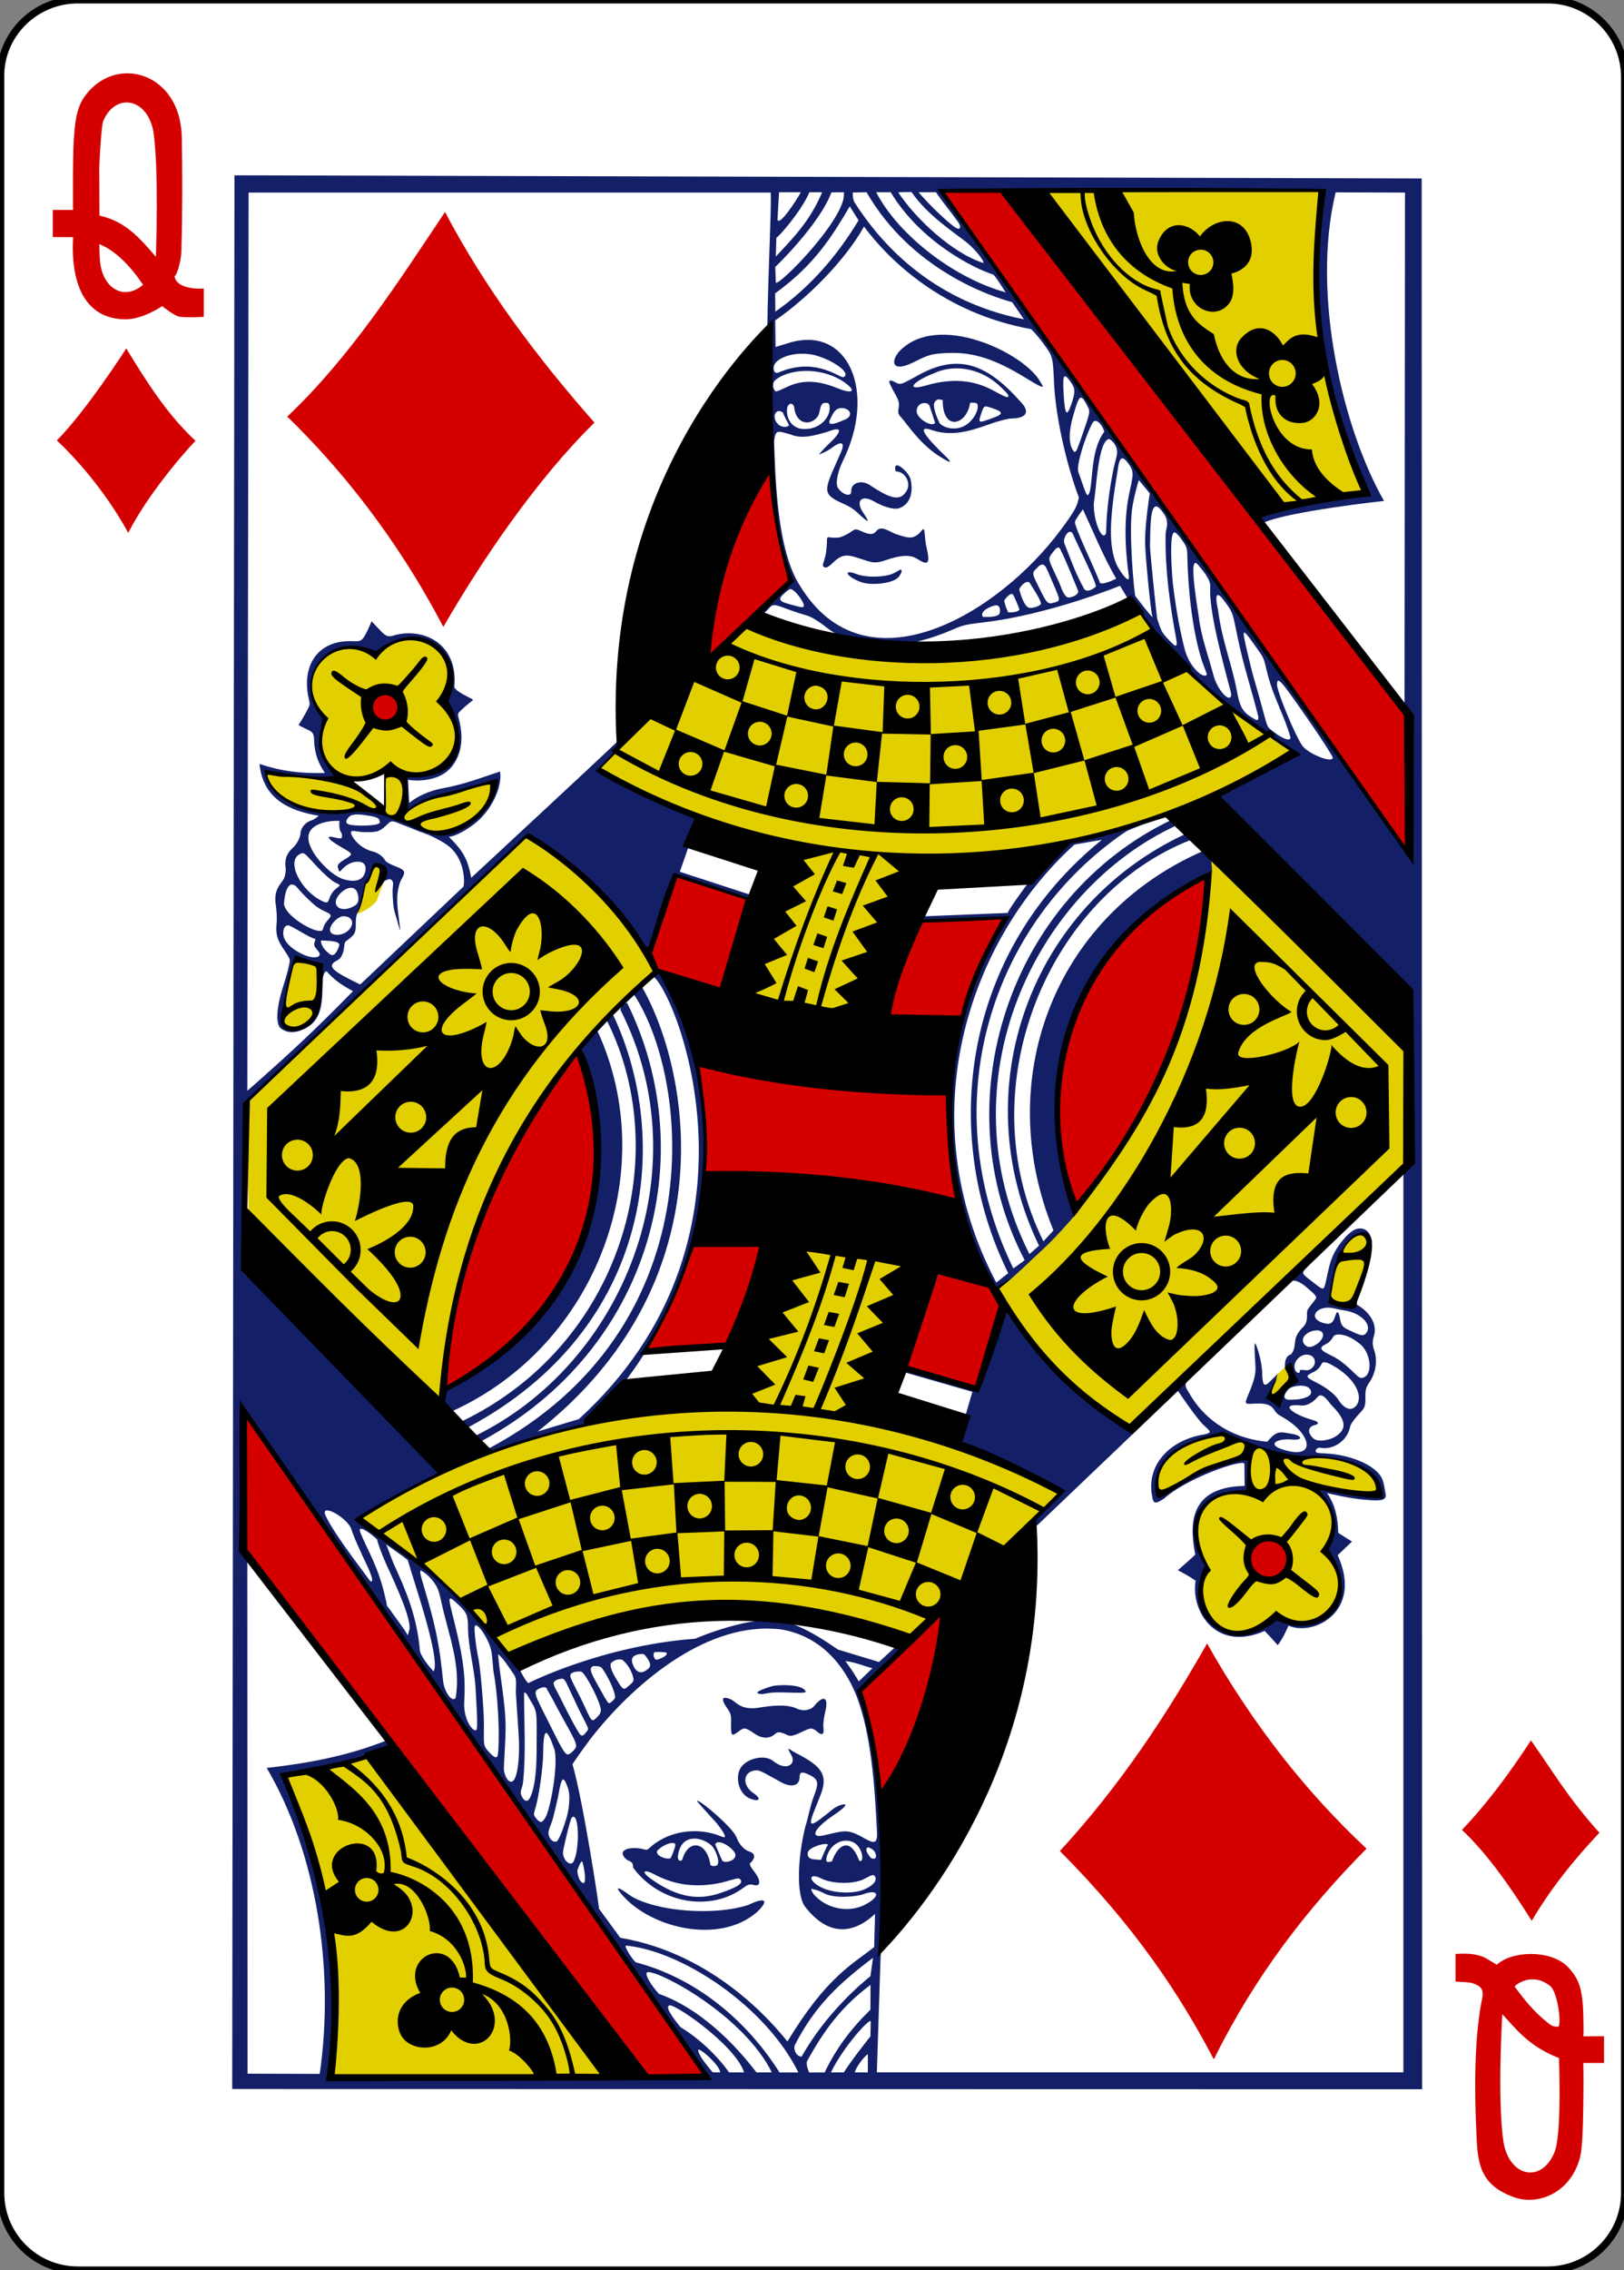 <?xml version="1.0" encoding="utf-8"?>
<!-- Generator: Adobe Illustrator 17.1.0, SVG Export Plug-In . SVG Version: 6.00 Build 0)  -->
<!DOCTYPE svg PUBLIC "-//W3C//DTD SVG 1.1//EN" "http://www.w3.org/Graphics/SVG/1.1/DTD/svg11.dtd">
<svg version="1.1"
	 id="svg4423" xmlns:dc="http://purl.org/dc/elements/1.1/" xmlns:cc="http://creativecommons.org/ns#" xmlns:rdf="http://www.w3.org/1999/02/22-rdf-syntax-ns#" xmlns:svg="http://www.w3.org/2000/svg" xmlns:sodipodi="http://sodipodi.sourceforge.net/DTD/sodipodi-0.dtd" xmlns:inkscape="http://www.inkscape.org/namespaces/inkscape" inkscape:version="0.48.2 r9819" sodipodi:docname="QD.svg"
	 xmlns="http://www.w3.org/2000/svg" xmlns:xlink="http://www.w3.org/1999/xlink" x="0px" y="0px"
	 viewBox="260.4 370.3 223.2 311.8" enable-background="new 260.4 370.3 223.2 311.8" xml:space="preserve">
<rect x="260.4" y="370.3" width="223.2" height="311.8" fill="#808080" stroke="none"/>
<sodipodi:namedview  pagecolor="#ffffff" bordercolor="#666666" borderopacity="1.0" id="base" showgrid="false" inkscape:zoom="1" inkscape:cx="306.30029" inkscape:cy="545.33666" inkscape:pageopacity="0.0" inkscape:pageshadow="2" inkscape:window-width="1674" inkscape:window-height="925" inkscape:window-x="617" inkscape:window-y="74" inkscape:window-maximized="0" inkscape:current-layer="CropMarks" inkscape:snap-bbox="true" inkscape:snap-global="true" inkscape:document-units="px" inkscape:snap-page="true">
	</sodipodi:namedview>
<g id="layer1" inkscape:label="QD" inkscape:groupmode="layer">
	<g id="g3839" transform="translate(-512.471,486.833)">
		<g id="g3720" transform="translate(-6377.939,2318.442)">
			<path id="rect6349" fill="#FFFFFF" stroke="#000000" stroke-width="0.997" d="M7161.5-2435h202c5.9,0,10.6,4.8,10.6,10.6v290.6
				c0,5.9-4.8,10.6-10.6,10.6h-202c-5.9,0-10.6-4.8-10.6-10.6v-290.6C7150.8-2430.2,7155.6-2435,7161.5-2435z"/>
		</g>
		<g id="g3870" transform="matrix(0.155,0,0,0.155,111.192,-36.949)">
			<g id="g3887" transform="translate(4008,112)">
				<g id="g3134">
					
						<path id="path3012" inkscape:connector-curvature="0" sodipodi:nodetypes="ccccccccccccscccccssssssccccccccccccccccccccscccccccsscccscscccccsccccccccccccccsssccccsccc" fill="#E2CF00" d="
						M1180.8-456.1c0,0,163.7,236.5,219.2,278.5c4.1,1.9,72.5-11.2,72.5-11.2c-35.1-84-57.6-170.8-34.9-268.2L1180.8-456.1z
						 M1271.8-82C1159-50.2,1046.3-20.2,924-72.1l-133.6,129c-1.1,3.3,173.1,78.4,175.8,70.2l-42.9,136.9l98.9,21.8l45.4-145.6
						c0,0,136.5-13.1,199.8-34.8c48.2-16.5,98-28.5,141-64.4C1319.6-12.5,1271.7-82.7,1271.8-82L1271.8-82z M593.2-43.9
						c-42.8-26.2-76.2,27.8-44.9,54.7c-3.7,15.8-4.9,39.2,10.3,49.5c14,8.9,40.1-0.3,43.9-0.2c0.3,0,0.7,28.4-1.5,28.3
						c-4.1-0.1-19.3-13.2-28.8-16c-31.9-9.6-76.7-14.3-75.9-12.6c1.3,2.8-7.9,9.3,27.6,31.6c13.2,8.3,54.9-1,88.2,9.4
						c20.3,6.4,40.2,17,51.2,11.7c13.9-5.8,30.1-24.2,35.3-39.1c1.5-16.3-83.4,19-78.2,19.6l-0.3-32.9c34.2,3.8,65.1-21,31.5-63.5
						C676.6-28.2,641.6-87.5,593.2-43.9z M735.7,106.6c-84.1,84.8-256,243.9-256,243.9l1.8,118.8l168,150.3
						c13.3-159.6,104-308.5,190.3-383C847.7,213.9,754,114.5,735.7,106.6L735.7,106.6z M1335,135.9
						c-12.7,98.1-24.2,231.9-190.6,380.6c28.8,49.1,65.6,99.1,118.4,123c3.8,8.4,152.7-154.1,244.3-231l-0.5-104.1L1335,135.9z
						 M584.8,157c-0.3,2.1-6.5,27.9-8.1,27.2c0.1,1.4,17-6.3,19-13.4c1.7-6.2,5.6-14.6,5.8-15.8C597.7,128.5,590.5,147.4,584.8,157z
						 M522.5,225.6c-6,14.6-11.7,41.4-9.6,58.9c29.8,14.9,37.9-47.1,29.9-53.1C538,229.3,526.6,225.4,522.5,225.6z M1442.8,510
						c-2.8,12.4-2.2,16,3.3,18.5c9.6,4.2,14-0.9,21.7-21c4.6-12,8.7-30,5-37.2C1454.6,457.5,1444.9,500.7,1442.8,510z M992.1,481
						c-5.8,0-11.5,0.5-16.7,1.7c-49.2,11.3-45.5,97.2-53.8,131.5c-154.5,22-195.4,32.5-237.7,49.9c-65.8,27-86.7,43.5-104.1,57.2
						C590.8,720,708.9,830.1,715,845.7c-7.5-21.3,228.5-73.2,354.2-21.1c15.4,5.5,132.9-114,129.2-127.3
						c15.2-26.7-148-56.7-168.6-73.3c-16.9-90.9,114.1-140.7,23.4-138.1C1036.6,486.3,1013,480.8,992.1,481L992.1,481z
						 M1403.1,583.1c-2.9,3.4-5.8,5.3-9.6,9.3l-8.6,11.4l6.3,10.2l16.1-17.7L1403.1,583.1z M1287.9,697.5
						c17-7.6,77.1-36.8,79.7-30.1l-1.3,29.2c-9.2-3-68.6,6.8-34.3,68.1c-21.6,48.7,26.6,73.8,60.4,41.6c70.8,24.3,61.3-46.5,46.7-58
						c11.5-17.9-3-56-10.2-56.1c0,0,61.8,13.9,55.7,2.9c-2.8-5-6.2-13.7-19.9-22.8c-15.8-10.6-43.6-6.7-66.1-11.4
						c-24.1-5-39.5-13.6-59.8-14.8C1308.4,648.9,1279.9,675.6,1287.9,697.5L1287.9,697.5z M599.3,927.4l-85.1,22.8
						c0,0,27.5,63.9,37.1,120.9c11.7,69.7,2.3,145.5,2.3,145.5l247.1,1.2L599.3,927.4z"/>
					
						<path id="path3082" inkscape:connector-curvature="0" sodipodi:nodetypes="cccccccccsccccsccccccccssccccccccccccccccccccccssscccccsccccccccccccccccccccccccccccccsssccccccccccccccccssssccccscscccccccccccccc" fill="#D40000" d="
						M1604.3,1321.8c-32.5-11.3-33.2-31.8-34.3-57.9c-1.9-39.6-1.6-81.2,4.1-113.4c2.2-9.8,3.3-14.8-6.4-18.3
						c-5.4-1.9-10.8-1.1-16.2-1.9v-24.4c10.3-0.6,19.8-0.5,28.4,4.6c3.9,2.4,8.2,5,8.2,5c12.7-12.1,46.2-13.8,62.1,1
						c10.5,10.6,14,19.5,14.6,43.5c0.5,17.7,0,18.9,0,18.9l18.4-0.1v23.7h-18.4c0,0,0.4,11.8,0,37.4c-0.3,19.9-0.7,32.9-2.1,42.4
						C1656.6,1315.3,1627.2,1329.3,1604.3,1321.8L1604.3,1321.8z M1639.5,1281c6.4-17,3.7-82.9,3.7-82.9c-27.4-10.5-39-27-50.2-38.8
						c0,0-4.6,73.1,0.9,112.4C1599,1304.4,1628.5,1309.3,1639.5,1281L1639.5,1281z M1639.7,1170.2c1.5,0.2,3.2,0.3,3.4-0.3
						c2.1-5.9-1.5-30.7-7.7-35.6c-16.7-13.4-31.9,0-31.4,0.6c7.9,10.7,17.1,22.4,29,31.7C1635.2,1168.5,1637.1,1169.9,1639.7,1170.2
						L1639.7,1170.2z M821.2,1216.9C712.8,1062.2,612.3,915,479,752.8c0,0,0.1-62.7,0.6-124.9l409.7,587.5L821.2,1216.9z
						 M1200.7,1014.7c53.7-58.3,94.4-120.4,130.5-183.9c41.2,73.1,88.8,132.6,141.4,181.8c-51.6,52.1-98.4,111.8-135.4,186.7
						C1307.1,1142.1,1268,1082.4,1200.7,1014.7z M1557.2,996c22.9-24,42.6-50.9,61.2-79.3c20.6,29.2,33,51,60.7,81.8
						c-23.8,25.2-43.7,50.4-60,78C1599.4,1045.3,1578.9,1016.2,1557.2,996z M1040.6,967.1c-3.5-29.4-9.5-64.6-18.1-94.8l74.8-70.5
						C1089.3,864.7,1076.9,913.1,1040.6,967.1z M1398.2,744.8c16.7,22.2-11.5,34.6-22.2,24.7C1354.3,749.4,1386,728.7,1398.2,744.8z
						 M656.5,604.7c-12.4,8,22.3-193.9,117.6-298.2C832,472.6,729.7,565.7,656.5,604.7z M1126.6,604l-63.3-17.1l31.5-88.5
						c0,0,59.4,13.9,54.4,32.3C1132.7,590.5,1126.6,604,1126.6,604L1126.6,604z M833.6,570c17.1-28.2,30.2-59.2,42.1-91l90-12.5
						l-52.2,101.2L833.6,570z M1215.1,445.8c-49-97.5,8.7-251.9,115.3-294.4C1326.5,250.3,1295.9,350.4,1215.1,445.8z M885.8,418
						c2.2-34.6-1.8-70.9-6.6-103.1l222.8,29.7l7.8,93.4L885.8,418z M1048.9,269.7c7.5-29.7,14.3-54.4,28.8-78.5
						c16.2,0.5,82-10.3,73.6,2.5c-17.9,22.9-26.4,60-38.2,83.4C1100.9,275.7,1045.2,285.3,1048.9,269.7L1048.9,269.7z M901.3,252.7
						c-22.5-8-53.3-10.2-65.3-27.6l23.4-74.3l69.4,21.3L901.3,252.7z M1096.1-456l54.4-0.5c0,0,261.4,334.4,359.3,464.6
						c-3.3,13.2,1.1,125.5,1.1,125.5C1372.2-61.6,1096.1-456,1096.1-456z M594.9,10.7C580.2-5,603.5-18.9,613.2-4.9
						C621.7,7.5,602.6,19,594.9,10.7z M888.1-44.1c0.8-77.5,55.8-169.5,55.2-167.1c-0.6-0.2,7.8,75.8,18.4,99.7
						C958.9-107.4,890.7-39.3,888.1-44.1z M654-69.9c-42.6-81.5-93.8-143.2-138.4-186.4c55.5-52.5,97.2-117.4,139.9-181.3
						c35.3,67.1,81.1,128.3,132.5,186.6C736.5-200.4,687.8-128.6,654-69.9z M311.3-235.2c25-24.9,61.8-81.5,61.5-81.6
						c17.5,28.7,36,58.3,61.5,82c-0.3-0.3-39.5,41.9-59.7,81.5C356.5-186.3,332.6-215.1,311.3-235.2z M307.7-415.4v-24h18
						c0,0-0.2,2-0.1-30.8c0.2-45.8,2.5-59.8,11.6-71.5c24.7-31.5,69.9-21.8,81.8,17.5c0.9,3,2.9,10.6,3.1,20.6
						c0.5,26,0.6,69.3-0.3,96.3c0.4,10.6-3.3,24.4-6.1,26.7c1.3,9.6,16.4,11.5,25.9,10.8v25.1c0-0.1-9.6,0.9-21,0
						c-4.8-0.4-15.9-9.5-15.9-9.5s-17.5,12.1-33.3,11.7c-51.6-1.1-45.8-65.4-45.7-72.8L307.7-415.4z M349-409.1c0,0,0,9,0.6,15.1
						c1.8,19.9,14.8,30.3,27.8,26.7c6.5-2,10.3-5.9,10.3-5.9C376.7-389.5,363.5-403.3,349-409.1z M396.9-508.9
						c-5.5-30.1-33.8-34.7-44.5-9.2c-1.9,4.6-3.5,40.9-3.5,40.9l0.2,42.8c23,5.1,35.7,19.8,50,36.5
						C399.1-397.9,402-474.9,396.9-508.9z"/>
					
						<path id="path3084" inkscape:connector-curvature="0" sodipodi:nodetypes="ccccccccccccccccccccccccsccccccccccccccccccccscccccccccccccccccccsccscccccscsssccccccccssssccccssccccscssccccsscsccccsccccsscccccscccccccccsscccccccccsccccscccccccsccccssccccccccccccccsccccsccccscsccccsssccccsssscscccssccccccccssscscsssscccccccccccsscccccccccssccscscsccsscscccsscccsccccccccccccscccscccccccccsscccscccccccccccscccccccccccccccccccccccccsccccccccccccccccscsscscscccccsccsccccscsccscascascscccsssccccccccccscscccssssscccscccsccscccssccssccccccccccccccccccccccccccccccccccccccccccccccccccccccccccccccccccccccccsssccscssccccscsscccccccccccccsccccccccccccssccscccscsccscccccsccsccsscccccccssscsccccccccscscsssccsssssccccccccccccccccccsscccccccsscccscccccccccccccccccsscccccsscccsccccccccccccccccccscccccccccccccccccccccccccccccscccccccccccsccccccccccccccccccccccccccscccccsccccsccsccsscscccccsccsccccccscccccccccccccccccccscccccccccsccscsccscscccscsccccsccccscccccsccccccccccccscsccccccccccccccccccccccccccsssscccccsscccccccssccccsscsccssssccsssccscccssccccccccccccccccccccccccccccccccccccccccccccccccccccccccccccccccccccccccccccccccccc" fill="#131F67" d="
						M468.8-470.1l-2,1695.7l1055.1,0.2l-0.4-1693.1L468.8-470.1z M1433-456.9c-8.6,93.8-10.1,167.4,38.6,264.7
						c-8.8,9.2-75,11.8-95.9,22.8c-0.4,2.6,5.4,7.2,5.4,7.2c21.8-10.1,107-19.4,107-19.4c-35.7-62.2-65-181.7-42.9-273.4l61.5,0.2
						l-0.4,451.8c0,0,4.8,87.2,6.7,136.3c-32.7-42.3-76.1-101.4-104.5-145.2c-34.4-48.4-72.7-105.1-112-158.3
						c-11.6-16.8-28.1-38.5-41.6-58.1c-21.2-30.3-38.7-53.7-60.6-86.3c-23.4-33.7-45.9-64.3-73.8-103.5
						c-23.6-33.3-24.7-37.3-24.7-37.3L1433-456.9z M1029.3-455.1c39.8,69.2,111.2,92.7,129.1,97.4l10.4,15.2
						c-84.1-16.5-129.1-70.5-150.3-103.8c-1.6-2.6-1.5-8.6-1.5-8.6L1029.3-455.1z M989.9-455.1c-11,26.1-26.4,41.2-41.1,57l0.5-16.8
						c0.5,1.1,21.9-22.7,29.3-40.2H989.9z M1009.2-455.1c0,0,0.3,4.5-1,8.1c-8.4,27.3-60.9,79-59.4,71.3l-0.5-13.3
						c-0.2,0.6,39.4-37.7,49.8-66L1009.2-455.1z M971-455.1c-4.1,7.6-19.3,30.6-20.7,24.2l1.4-24.2H971z M1090.8-455.1
						c6.6,9.6,12.6,16.6,19.6,26.3c1.3,1.9,2.1,4.1,1.8,4.9c-1.1,2.7-4.2,0.7-12.9-7c-14.2-12.6-23.9-24.2-23.9-24.2H1090.8z
						 M1037.8-455.1l12.9,0c26.7,44.3,74.5,67.9,91.1,73c4.4,4.9,9.2,13.8,11,15.7C1108.1-378.4,1058.1-416.2,1037.8-455.1
						L1037.8-455.1z M1069.1-455.3c14.2,20.5,36.5,34.9,49,44.7c6.7,5.3,15.6,16.1,14.8,18.2c-27.9-8.8-60.6-39.8-75.6-62.7
						L1069.1-455.3z M1014.4-442.6l7.8,12.4c-18.8,31-42.4,58.9-73.8,80.9l-0.2-16.2C983.8-391.2,999.2-417,1014.4-442.6z
						 M1027-424.7c22.4,30.2,70.7,76.9,148.2,90.9c0,0,4.4,4,10.8,12.7c8.1,11.1,8.3,11.5,9.3,29.7c0.7,33.2,11.5,78.4,22.2,106.7
						c-1.3,7.1-2.6,10.7-15.9,28.6c-55.5,74.9-173.6,145.7-231.8,49c-19.4-31-21.3-90.4-22.5-127.4c0,0,0.4-2.6,0.5-3.3
						c1.4-6.7,3.3-5.7,13.8-2.8c10.7,4.6,21.7,0.9,33-2.2c12.8-5.2,13.9-1.2,1.5,10.4c-4.3,4-9.5,10.1-9,9.8
						c0.6-0.3,7.8-3.2,10.9-5.7c9.9-7.5,12.2-4.6,8.6,3.6c-15.5,35.1-18.3,36.5,3.6,46.3c4.6,2,7.7,4.3,10.2,6.5
						c15,14.1,9.6,6.5,5.4,0c-6.4-10.1-0.6-15.5,10.2-9.2c7.3,4.2,16.8,7.6,22,6c10.1-3.3,13.1-14.3,10.1-26.4
						c-2.4-6.7-16.1-18.6-13-6.2c8.3-0.4,15.4,11.3,8.2,19.3c-5.4,7.3-15.1,3.4-29.9-6.4c-8.2-6.2-18.1-3-17.7,4.6
						c0.3,5.1-6.9,3.9-11.6-2.6c-2.6-3.6-0.8-14,4-23.8c30.7-61.8,4.8-121.7-48.4-104.8c-5.9,1.9-11.1,3.4-11.1,3.4l-0.3-23.6
						C979.1-362.8,1011.5-396.7,1027-424.7L1027-424.7z M1058-313.8c-8,9.7-5.2,18.3,12.4,9.6c14.3-7.1,16.3-7.9,32-8.5
						c22.2-0.8,42.1,6.3,66.8,21.4c16.3,10,18.7,10.8,14.3,4.5C1170.3-312,1092.3-350.4,1058-313.8z M982.7-310.9
						c15.4,3.9,30.2,14.1,27.6,18.3c-0.9,1.5-1.8,1.8-3.8,0.8c-11.3-5.6-29.2-14.7-55.2-3.6c-2.9,1.2-4.5-0.7-4.4-4.1
						c0-6.7,11.3-12,23.2-12.5C974.3-312.1,979-311.8,982.7-310.9z M1072.1-291.3c-9.2,4.8-12.3,7.3-16.2,5.2
						c-9.3-5.1-7.3-1.1-1.6,9.2c4.1,7.2,4,8.7,3.4,13.2c-0.7,4.8-0.6,5,4.1,10.2c8.8,11.5,17.5,22.6,30.6,31.4
						c4.1,2.7,9.6,5.8,10,5.8c1.3,0,0.8-1-1.5-3.3c-16.8-16.2-30-30.6-12.9-24.5c19.9,6.5,38.9-1.6,54.4-6.9c6.3-2,13-3.6,14.6-3.6
						c14.3,0,17.7-6,8.6-15.1C1134.6-304.6,1108.8-312.8,1072.1-291.3L1072.1-291.3z M1145.8-284.8c6.4,5.9,9.8,9.1,9.2,10.7
						c-0.7,1.7-5.6-1.1-13.9-5.6c-16.7-8.9-35.5-11-59.1-4.2c-18.3,5.3-12.9-3.1,7.5-11C1105.7-302.4,1128.3-300.1,1145.8-284.8z
						 M974.8-296.8c14-0.2,28.6,4.4,38.3,12.8c6.8,5.9,1.8,7.2-9.2,2.7c-16.7-6.9-30.8-8-44.5-1.6c-4.3,2-9.3,4.4-10.6,4.3
						c-2.3-1.6-3.3-6.1-1.3-9.2C953-293.3,963.9-296.6,974.8-296.8z M1205.3-292c1,0,2.6,1.7,4.9,4.9c4.2,5.9,4.3,8.8,0.9,19.1
						c-4.2,12.6-5.9,10.5-7-7C1203.4-286.4,1203.4-292.1,1205.3-292z M1219.2-273.1c1.6-0.2,3.5,2.6,6.4,8.4
						c2.1,4.1,1.6,5.3-4.9,24.3c-2.7,8-5.3,14.3-5.3,14.3c-2,1.6-1.7,1.4-2.6,0.3c-4.6-5.9-4.3-17.5-0.3-31.3
						C1215.5-267.5,1217.2-272.8,1219.2-273.1L1219.2-273.1z M1093.2-271.6c0.5,0,3.6,0.6,3.6,0.6c-0.3,28.2,21.4,22.5,24.3,2.5
						c0,0,5.4-0.6,6.2,0.8c2.6,4.2-3.4,16.2-12.4,20.2c-6.5,2.9-15.4,2.2-20.7-2.7c-1.5-2.8-6-13.2-5.1-17.6
						C1090.1-270.3,1091.6-271.5,1093.2-271.6L1093.2-271.6z M1080.2-268.3c0.2,0,0.4,0,0.7,0c2.1,0.1,3.7,0.7,4.5,3.3l4.7,14.3
						c-3.4,4.1-16.5-4.2-16.4-10.4C1073.6-265.5,1076.8-268.2,1080.2-268.3z M991.7-268.4c3.3-0.3,4.5,0,4.8,3.1
						c1.1,9.3-8.2,19.4-20.2,19.9c-11.7,1.3-18-7.7-17.6-16.6c0-6.7,5.8-7.5,6.4-2.2c1.9,15.3,14.9,16.2,20.9,7.7
						C988.3-259.7,987.7-267.9,991.7-268.4z M1134.9-265.3c0.9,0,2.2,0.3,4,0.9c12,3.8,12.4,5.7,2.1,9.4c-12.3,4.4-13.1,5-10.2-3.6
						C1132.4-263.2,1132.9-265.2,1134.9-265.3z M1007.4-263.9c8.9,0.6,9.7,8.1,1.8,10.6c-11.7,5.2-15.6,4.8-11.1-2.8
						C1000.6-261.5,1002.7-263.8,1007.4-263.9z M951.6-261.2c1.1,0,2.3,0.4,3.6,1.4c1.3,4,3.6,7.2,5.4,11.3c-1.8,1.8-6.2,1.8-9-0.4
						C946-253.3,947-261.1,951.6-261.2L951.6-261.2z M1232-252.5c3.5,0,7,5.5,8.1,9.6c-12.1,15.5-10.2,44.6-13,53.3
						c-2.4,7.1-3.2,1-10-17.5c-2.7-7.5,11-44.5,14.1-45.3C1231.5-252.4,1231.8-252.5,1232-252.5z M1244.4-236.5
						c2.7,1.5,6.4,5.1,7,10.6c0.4,3.2-1.2,7.5-2.2,11.8c-2.4,10.1-5.7,29.1-6.9,46.7c-0.5,7.5-0.5,14.2-0.8,14.9
						c-3.6,7.1-11.3-12.1-10.7-27.3C1233.1-192.1,1234.4-234.9,1244.4-236.5z M1261.5-214.6c1.7,2.4,2.8,4.2,3.3,6.2
						c0.9,3.6,0.1,7.8-1.9,16.9c-5.6,24-4.7,49.9-1.1,76.5c0.8,5.6-3.1,2.8-9-6.8c-3.3-5.3-5.3-12.7-6.3-21.3
						c-2-18.9,1.9-44.5,5.3-64.7C1253.1-216.8,1254.2-224.7,1261.5-214.6z M1270.7-200l9.7,11.7c0,0-4.2,26.9-4.1,41.3
						c-0.7,5.4,4.8,63.9,6.6,68.7c-6-6.7-8.8-10.6-15.3-19c-0.7,0.1-6.4-57.7-2.5-79.8C1267.5-190.5,1270.7-200,1270.7-200
						L1270.7-200z M1285.9-176.7c1.6-0.1,3.7,1.8,6.3,5.4c2.4,3.3,3.5,6,3.6,10.1c0.1,3-1.4,5.3-1.4,10.7c-0.3,31.8,4,61.9,9.4,90.9
						c1.9,10.4-1.8,6.1-8-0.4c-5.6-6-5.7-8.3-8.7-16.8c-0.6-1.7-6.6-60.4-6.5-64.9c0.2-18.2,0.7-28.4,2.8-32.8
						C1284.2-175.9,1285-176.7,1285.9-176.7L1285.9-176.7z M1250.6-112.7c0,0-11.3,5.8-14.3,3.8c-4.8-13-22-47.9-22.3-54.1
						c0.3-2,7.1-11.2,7.1-11.2C1230.6-153.6,1239.2-132.4,1250.6-112.7z M1037.7-154.6c-3.4,4-7.5,2.3-15.7-1.3
						c-4.2-1.3-3.6,0.4-10.5,4.1c-5.4,2.8-7.3,2.9-10.9,2.8c-4.7,0-6.4-1.7-6.4,1.6c0,1.8-0.3,10.1-1.4,14.4c-1.5,5.8-2.8,8.4-2,9.4
						c2.4,2.2,4.4,0.9,9.5-4c8.4-8.1,14.1-5.8,23.4-2.8c10.6,3.4,12.8,4.7,22.6,1.3c13.8-4.8,22.1-4.8,27.6-1.3
						c9.5,6,12.3,5.7,8.4-10.8c-1.3-5.3-1.3-13.5-2.1-15c-0.9-1.6-3.3,3-5.8,4.7c-4.8,3.2-7.3,3.2-18.2-0.4
						C1049.7-153.9,1042.5-160.8,1037.7-154.6L1037.7-154.6z M1212.2-152.4c4.2,9.9,20.9,43,20.4,46.7c-3.3,2.9-7.6,5.1-10.2,2.4
						c-8.4-15.2-10.9-23.5-17.7-40.6C1202.8-148,1208.8-158.5,1212.2-152.4L1212.2-152.4z M1302-153.7c1.2-0.2,3.7,2.3,5.5,4.8
						c5.7,7.7,6.1,8.6,6.2,16.8c0.7,29.8,4.4,64.8,12.8,91.8c1.7,5.3,4.8,11.8,4.4,12.7c-2.8,4.1-15.8-6.9-19.8-23.6
						c-5.4-21.2-8.6-43.3-10.3-57.7C1298.7-134.2,1298.7-152.3,1302-153.7L1302-153.7z M1201.7-137.3c4.8,9.3,10.9,25.3,15,34.9
						c1.9,4.2-7.7,7.5-9.8,6c-3.8-2.8-5.6-10.8-8.1-15.6c-7.9-17.4-9.4-17.7-5-23.2C1196.5-138.8,1199.7-143.4,1201.7-137.3
						L1201.7-137.3z M1320.9-126.6c0.7,0,1.6,0.7,2.8,2.2c5,5.9,8.4,10.5,9.8,14.9c1,3.2,0.2,5.6,0.5,11.4
						c0.9,15.2,4.9,35.8,16.2,78.2c1.1,4.1,2.6,9,2.4,10.3c-1.1,7.8-12.5-4.8-15.8-17.8c-3.8-14.8-10.9-33.6-12.9-51.1
						C1319.5-106.3,1317.1-126.6,1320.9-126.6z M1191.7-115.4c9.5,22.1,10.2,22.1,4.3,23.8c-6.3,1.9-6.7,1.2-14.1-13.8
						c-5.4-11-6.5-12.4-1.9-16.3C1186.9-129.9,1188.7-122.1,1191.7-115.4z M1059.6-120.7c-1.1,0-4.3,2.4-7.4,3.7
						c-7.8,3.1-21.7,3.3-30.2,0.8c-15-6-10.8,1.8,2.5,6.6c10.3,3.5,30.7,0.8,33.9-5.6C1060.3-117.4,1061-120.7,1059.6-120.7z
						 M1173.9-109c8.5,13.1,11,18.3,9.6,19.3c-1.4,1.4-8.1,3.9-10.8,2.5c-3.5-1.7-6.5-9.8-8-16.1
						C1165.7-106.4,1171.3-111.9,1173.9-109z M961.8-103.5c3.8,0,13.6,13.2,11.6,15.6c-0.6,1.2-4.2,0.1-12.9-2.3
						c-2.9-1.1-9.4-1.9-7.3-6.1C954.3-98.2,960.3-103.5,961.8-103.5z M1164.8-85.4c-0.8,2.3-7.2,2.8-9.9,2.6
						c-2.3-4.8-2.9-7.2-3.6-10.4c0.9-1.9,5.3-6.9,7.4-5.9C1160-97.9,1164.1-87.8,1164.8-85.4L1164.8-85.4z M1340.9-98.2
						c1.3,0,3.7,2.4,7.2,7.4c6.6,9.4,5.7,8.7,10.4,31.1c5.3,25.4,11.7,43.5,18.2,69.4c0.1,4.3-1.7,3.2-6.4,0.2
						c-7.8-4.8-10.4-10-12.8-23.8c-4.2-22.7-13.1-43.8-16.5-70.7C1339-93.4,1338.9-98.2,1340.9-98.2L1340.9-98.2z M1144-89.1
						c4.6-0.2,4,6.9,2.7,8.1c-3.4,2.9-12.7,2.1-14.3,2.2C1128.9-84.4,1141-88.9,1144-89.1z M1364.3-64.9c1.4,0.2,5,5.3,11.8,14.9
						c6.5,9.2,5.1,7.7,9,22.8c5.5,20.9,14.7,36,20.1,55.3c0,2.2-2.7,1.9-5.2,0.9c-5-2.1-9.4-5.6-13.6-9c-2.9-3.1-2.9-7-11.3-36.2
						c-3.1-10.5-3.9-13.3-7.7-29.3C1364.2-59,1362.8-65.1,1364.3-64.9L1364.3-64.9z M654.4-2.4c22.3,41,14,59.1-33.9,64.8
						c-3.5-0.5-0.2,21-0.3,30.6c24-13.7,53-16.9,79.7-25.5c-7.3,23.3-20.1,49.7-58.8,45.7c-40.5-31.3-88.1-12.5-120.4-25.2
						c-17.6-6.5-24.3-26.1-24.5-29.4c21.1,2.1,44.9,6.6,65.3,5.1c-22.3-17.2-15.8-41-12.6-51.8c-26.1-32.9-4.3-69.9,33.6-61.3
						c3.9,0.9,11.7,4.7,11.7,4.7C630.9-77.5,673.2-46.8,654.4-2.4L654.4-2.4z M1394.3-22.3c1.5-0.1,4.9,3.8,11.6,13.2
						c19.9,27.8,37.1,53.7,36.8,55.2c-0.9,4.8-21.6-3.6-26.8-10.5c-6-7.8-22.7-48.1-22.7-54.5C1393.3-21,1393.6-22.2,1394.3-22.3z
						 M584.5,96.8c10.3,1.5,13.2,2.4,13.1,6.4c0.9,3.4-25.1,3.9-28.6,1.3c-2.8-2,0.8-6.5,3.6-7.6C576.6,95.8,580.6,96.3,584.5,96.8z
						 M1300.8,100.5c-145.2,68.6-204.6,251-131.3,390.7l-10.1,7.3c-71.9-147.8-18.4-306.1,98.3-386.1c4.7-3.4,15.2-6,20-9.2
						c0,0-47.6,10.9-63.7,17.2c-3.3-0.1-12.9,3.3-23.2,14.5c-9,8.4-37.2,47.3-36.3,48.6l-75,3l0.1,2.8l73.6-1.7
						c-75.8,124.7-57.1,243.4-10.4,326.5l1.2,0.8c2.7,1.8,9.9-3.4,24.7-17.5c6.1-5.8,13.8-13,17.1-16c9.2-8.4,22.2-22.9,31.2-33.4
						c-50.9-103.8-0.7-240.6,118.5-302.2c0.2-3.3-1.3-13.3-1.3-13.3s-4.5-4-7.2-3.6c-132.8,58.5-186,203.8-132,335.9l-8.9,9.7
						c-67.8-136.8,5-307.8,132-356.2c-0.1-3.1-2.8-7-6.2-4.7c-137.1,63.6-196.8,226.2-129.7,364.7l-8.5,7.5
						c-76.4-151.7,4.1-321.7,130.3-379.8C1307.9,105.1,1300.8,100.5,1300.8,100.5L1300.8,100.5z M561.9,101.9c0,0-1,8.1,1.9,10.8
						c1.3,5.8-0.8,5.1-5.7,4c-12.1-2.9-2.7,4,7.2,9.5c9.7,5.5,8.4,5.3-0.1,10.7c-5.7,3.6-5.1,5-4.3,7.7c1.1,4.1,1.9,1.4,4.3-0.8
						c5-4.6,8.9-5.7,13.3-5.7c6.6,0,7.3,5.3,6.1,9.5c-2.6,8.7-11.6,8.2-18.9,6.1c-12-3.5-31.6-24.3-31.3-36.6
						C533.6,106.1,548.7,101.4,561.9,101.9z M615.8,104.6c4.6,1.7,10.5,4,16.9,6.7c8.9,2.8,17.9,7.4,23.7,11.3
						c17.7,11.8,16.6,35.4,15.3,37.7l-91.4,86.6c0,0-5.2-2.5-10-5c-15.4-7.8-19.1-12-10.5-16.3c4.1-2.1,5.5-6.6,6.1-11.1
						c0.8-5.9,0.5-4.9,4-7.6c6.2-4.7,6.5-6.6,6.5-14.5c0-5.2,0.6-7.6,2.4-10.8c1.5-2.6,3.1-8,4.1-14.2c0.2-1,0.2-3.6,0.4-4.4
						c1.1-4.8,2.6-6.3,3.6-7.4c1-1.1,2.7-4.8,3.8-8.1c2.6-7.2,2.1-6.1,6.2-5.3c6,1.2,5.1,4.7,4.5,10.2c-0.3,2.7-2.1,4.6-1.5,4
						c0.8-0.8,4.5-2.5,5.2-2.7c1.9-0.4,3.8,0.2,4.3,3.2c0.3,1.7-0.5,4.7-0.4,7.1c0.1,6.2,0.4,13.5,1.8,18.4
						c6.8,23.4,5.4,20.2,3.1,0.7c-0.6-4.7-1.2-11.5-0.5-17.2c0.5-4,1.6-9,3.2-11.7c4-7,4.2-8.4-4.5-11.8c-3.2-1.3-8.7-3.5-9.9-5.7
						c-1.4-2.7-5.5-6.4-10.9-7.7c-13.1-3.1-20.8-15.8-18.9-17.7c1.2-1.2,6.5,0.4,9.9,0.5c12,0.4,14.5-0.2,19.8-4.7
						c2.8-2.4,4.1-4.6,6.3-4.7C611,102.2,614.1,104,615.8,104.6L615.8,104.6z M1237.9,118.7c-122.8,99.3-144.3,260-83,384l-10.6,8.3
						c-77-145.4-25.3-302.3,69.3-388.1L1237.9,118.7z M529.1,130.5c2.2-0.2,4.5,3,13.2,12.2c5.8,6.2,11.9,11.6,15,13.4
						c7.2,3.5,5.6,2-0.4,7.7c-6.1,7-2.8,12.8-10.1,9.3c-19.1-9-32.5-35.4-20.1-41.7C527.6,130.9,528.3,130.6,529.1,130.5z
						 M519.6,158.3c0.5,0,1,0,1.5,0.2c2.4,0.6,5.2,5,8.3,8.1c8.5,8.5,12.4,12.3,19.2,15.3c6.7,3,6.9,3.7,2.2,8.9
						c-1.7,1.9-2.7,4.2-3.1,5.4s-0.5,2.9-1.9,3.2c-7.4,1.4-32.2-13.6-33.1-23.9C513.3,165.8,515.7,158.6,519.6,158.3z M571.9,161.2
						c4.3-0.1,6.8,3.7,6.8,9.9c0,4.3-2.4,6-7.3,7.9c-10.5,3.9-17-3.6-9.6-11.9C564.8,163.6,569,161.2,571.9,161.2z M565.5,186.4
						c7.9,0,10.2,6.7,4.4,12.5c-5.5,5.4-16.5,5.4-16.4-0.5C553.5,193.7,560.5,186.4,565.5,186.4z M516.4,194.4
						c5.4,1.6,18.4,11,24.1,12.1c0.3,3.2-3.5,4,1.9,10c2.5,2.7,2.7,4.5,0.5,5.7c-6.5,3.5-29.2-7.5-30.7-18.9
						C511.5,197.7,513.4,194.6,516.4,194.4L516.4,194.4z M546,207.9c7.8,0.3,16.6,0.6,15.7,4.3c-0.7,2.7-3.5,9.8-7,8.5
						c-1.7-0.6-3.4-2.4-4.6-3.5C545.9,213.2,544.8,207.9,546,207.9z M840.8,240.2C863.5,260.8,946,475.6,774.1,632L737.6,643
						c165.1-129.6,137.6-313.6,93.1-393c0-2.3-0.6-2.1-4.8,1.7c-3.6,3.3-4,4-2.5,4.6c50.3,77.5,69.2,296.3-129.2,401.8
						c-3.3,3.5,3.4,2.9,3.4,2.9c0.4-2.8,89.3-24.5,83-25c82.9-73.3,155.1-248.1,65.2-400.4C843.7,234.1,840.8,240.2,840.8,240.2
						L840.8,240.2z M812.2,264.5l-1.2,4.8c72,141.3,3.3,314.4-130.5,378.4c2.2,1.6,4.6,2.7,7.1,3.9C839.4,570,883.1,397,816.9,263.1
						L812.2,264.5z M800.2,274.5l-0.8,5.1c59.6,120.2,12.3,287.1-129.9,354.8c-1.3,7.3,0,5.2,6.7,4.8c164.5-88.2,180-256,128.5-365
						L800.2,274.5z M789.9,289c-4.6,6.1-13.2,9.3-16,17.2c47.8,126.3-14,247.9-118.5,299.2c-0.1,6.4-4.6,22.1,6.4,19.6
						C791,566.4,847.2,410.9,790.8,288.4C790.8,288.4,790,288.9,789.9,289z M1438.9,533.2c4.8,0.3,9,1.8,13.4,2.4
						c16,2.1,26.5,13.8,19.3,20.9c-2.4,2.3-5.6,1-16.1-4.1c-4.8-2.3-5.6-4.5-6.5-9.8c-1.2-6.3-2.5-7-4.1-2.1c-1.6,5-3.4,8-8.9,6.8
						C1420.7,543.7,1426.5,533.1,1438.9,533.2L1438.9,533.2z M1267.2,640.7c-38.5-21.9-86.1-61.3-113.3-106.1
						c-13.5,25.4-29.4,71.6-29.4,71.6l-60.5-16.9l-0.7,1.3l59.8,17.2l-5.8,19.9c-0.6,2.2-9.9,24.9-9.9,24.9l93.4,43.6
						c-5.8,9.1-12.1,14.9-20.1,23.4c-4.5,4.8-4.7,10.9-4.7,10.9L1305.4,607c0,0,16.7,24.8,22.9,30.4c5.8,5.3,7.6,6.5,0.8,8.1
						c-30.4,4.5-54,27.5-45.8,58.4c1.3,3.4,4,2.2,9.8-1.5c20.2-18.3,69.6-35.2,71.2-30.9l0.2,19.7c-53.1,0.8-47.7,39.8-43.8,60.8
						c0,0.5-15.4,13.9-15.4,13.9c5.4,2.8,10.8,5.8,15.8,9.3c-4.7,26.1,17.5,63.8,61.2,44.5c3.8,3.9,7.3,7.8,11.5,12.6
						c4.5-5.2,9.6-17.3,9.6-17.3c21.7,9.8,66.6-12.1,43.6-62.4l12.7-12.1l-12.2-7.7c-0.3-12.8-2.3-24.2-9.9-35.3
						c0,0,20.5,5.2,35.6,6.1v0c9.3,0.8,17.2,1.1,16.4-4.6c-0.2-1.7-1.6-9.8-2.5-12.5c-4.5-13.2-27.9-22.8-50.7-24.1
						c-3.7-0.2-7.7-0.1-8.5-1.1c-1.5-1.8,1.2-4.4,3.6-3.9c12.5,2.2,24.4-7,26.6-18.8c0.4-2.1,3-5.8,6.6-9.8c6.5-7.1,7-6.9,6.9-17.2
						c-0.1-7.1,1.2-8.7,4.4-13.5c4.2-6.8,6.2-15.7,4.1-24.9c-0.7-2.9-3.4-7-1.1-14.3c3.8-11.8-4.6-22.6-15.6-28.7
						c-0.9-0.3-0.6,0.6-1.3,1.5c-10,3.1-22.1-4-22.1-4c-2.5-1.2,8.5-65.2,31.3-59.5c3.8,2.3,5.4,13.4,5.1,13.6
						c1.1,0,1.6-6.5,0.1-10.9c-1.5-4.6-5.1-8.9-11.9-7.6c-5.3,1-11.4,8-14.1,11.5c-10.7,13.6-10.8,22.2-14.3,36.7
						c-1.7,6.8-1.9,6.4-11.3-1c-6.8-5.3-10.1-7-7.7-10.1c1.1-1.4,5.5-5.8,5.5-5.8l82.6-79.5v795.7h-466.9l3.3-102.3
						c8.8-71.9-6.7-222.9-18.3-237.1c9-10.1,36.9-34.5,35.4-35.6l-3.7-2.2l-14.8,13.6l-36.4-11c-15.5-10.7-31.4-20.7-47.9-24.9
						c-26.9-6.9-78.6,15.1-78.7,15.3c-82.7,6.1-148.9,39.7-148,39.4c-3.6-3.3-8.4-13.9-8.5-13.8c-42.6-59.3-84.5-92.5-141.8-133.1
						l72.5-40.1L479.6,499.7L478.1,354L727,116c1.5-4.1,79.4,55.1,108.4,103.2c5.6-23.5,15.9-44.9,24.6-68
						c0.9-2.1,49.5,18,63.9,18.8c2.2,0.1,3.9-2.1,3.9-2.1L863.7,147l13.1-37.6c0,0,4.6-10.2-0.6-11.9C847,88,819.5,71.4,791.6,57.2
						c0,0,13.1-14.5,13.3-15.2c0.2-0.6,5.5-8.4,4.2-11.1c-14.2,13.8-130.4,121.5-130.4,121.5c-3.3-18.5-8.5-24.9-19.8-36.4
						c6.2-0.3,15.8-6.4,21.3-10.4c17-12.4,26.3-34.5,24.1-47.4c-16.3,5.2-31.1,11.3-51.6,15c-11.5,2.1-22.4,7.3-29,12.9l-1-20.6
						c0,0.2,27.5,4.8,40.3-13.6c11-15.9,6.5-34.1,4-43.4c0.3-2.1-0.3-1.8,4.4-6.2c3.5-3.2,8.9-7.4,8.9-7.4
						c0.2-1.2-14.2-6.5-16.6-11.4c3.8-38.2-26.7-53-52.6-46.2c-4.8,1.5-7.1,2.4-12.9-4c-0.9-1-7.8-8.2-7.8-8.2s-3,7-4.6,10.1
						c-5.1,10-6.5,7-17.4,7.5c-27.7,1.4-40,23.7-33.7,51.2c1.5,6.4,0.8,5.4-3.4,13.6c-2.2,4.2-5.7,9.5-5.7,9.5s5.1,2.8,8.5,4.3
						c5.1,2.3,5.3,4.9,5.3,10c0.7,11.1,3.2,18.6,9.6,28.2c-21.7,0.5-38.3-1.5-58-8c3,30.2,25.3,41.4,52.5,45.9c0,0-2.9,2.7-5.9,3.9
						c-6.4,1.8-10.4,7.5-10.3,12.5c-0.9,4.8-4,9.6-6.9,12.2c-4.2,3.7-7.7,8.9-6.1,18.9c-0.4,7.3-2.2,9.4-4.3,12.1
						c-4.3,5.6-5.7,11.1-4.7,18.4c0.5,3.4,1.5,10.7,0.8,18.2c-1.2,12.6,3.3,17.3,9,26.1c3.7,5.7,2.9,5.9,2.1,10
						c-2.1,10-4.2,15.1-6.4,22.7c-5,17-5.2,29.8-1.1,33.2c6.1,5,13,3.5,16.3,2.5c24.1-7.4,19.9-31.1,21.2-47
						c0.7-4.1,2.1-6.1,3.4-5.9c6.8,8,14,12.6,23.3,17.6c-32.1,32.7-53.1,52.7-93.7,88.3l1.1-795.9h463c0,0,0.5,5.9-0.6,34.7
						c-2,58.5-4.5,119.8-0.6,179.5c0.6,20.6,0.2,41,3.2,61.5c2.9,19.9,4.2,41.4,13.5,59.9c3.7,10,3.9,9.3-10.4,22.4
						c-7,6.5-12.9,13.3-12.7,14.5c0.1,0.4-0.3,1.9,0.8,1.1c0.7-0.6,5.9-5.7,6.4-6.4c3.9-4.5,10.3,1.3,32.3,7.5
						c4.3,1.2,10.4,5.3,15.1,8.7c32.9,27.7,79.2,19.1,113.9,4c9.8-4.3,12.2-4.7,28-6.6c58.5-6.9,121-32.5,120.8-32.4l7.6,12.5
						c0,0,2.9-0.5,4.9,2.6c33.6,63.5,143.5,136.1,141.5,132.8l-71.8,39.7c52.3,64.6,171.8,174.1,171.8,174.1l-2.8,157.5
						c-32.1,25.7-60.3,55.1-88.5,83.8c-8.1,8-13.8,12.6-10.8,12.8c7.3-1.1,13.6,6.1,19.6,11.1c3.8,4.2,2.9,3.8-1.5,9.6
						c-3.1,4-4.2,5.2-4.2,8.1c0.1,5.6,0.1,9.4-5,13.7c-3.1,3.9-4.9,6.4-5.5,11.1c-0.6,4.6-0.5,7.6-3.7,11.7c-5.4,1.1-5.9,9-5,12.5
						c5.7,5.6,3.1,11.7,3.6,10.4c-10.8,11.7-22.2,21.9-14.9,5.5c3.3-6.1,4.4-11.2,4.4-11.2s-5.2,5.4-7.9,7.9
						c-4.2,3.9-5.7,1.6-5.8-10.4c-0.5-9.1-4.4-21.7-5.9-24.1c-0.8-1.4-1,1-0.6,9.7c0.5,11.5,1.9,14.8-2.2,26.3
						c-5.5,15.5-9.3,17.7-0.5,17.1c8.4-0.5,15.5-0.6,19.2,4.4c1.2,1.7,2.8,4.6,6.2,6.3c6.9,3.8,12.4,8,16.3,12.1
						c12.4,13.5,8.9,25.6-15.2,17.4c-12.7-4.3-4.4-9.7,9.2-8.5c8.4,0.8,9.8-2.3,2.5-4.5c-13.5-2.5-15.6-4-24.5,6.5
						c-37.2-3.7-58.2-24.5-68.2-41.5c-4.2-7.1-5.5-8.5-2.6-12.5c1.2-1.6,0.5-1.1-1.5,1.1c-2,2.2-7.4,4-9.2,5.6
						C1291.2,617.2,1278.5,630.6,1267.2,640.7L1267.2,640.7z M1429.3,553.3c6.3,0.8,6.2,6.1,0.6,11.2c-5.3,4-8.9,4.8-11.9,1.8
						C1412.7,561,1419.5,553.3,1429.3,553.3z M1447.8,557c5.1,0,11.6,2.3,19.3,8.7c9.2,7.7,11.3,26.2,2.9,29.4
						c-3.5,1.3-4.1,0-11.7-7.2c-5.1-4.8-10.6-9.2-16.1-11.8c-11.1-5.3-12.5-7.3-5-10.9c1.6-0.8,3.6-2.7,4.6-4.2
						C1443.7,558,1444.3,557,1447.8,557L1447.8,557z M1435.8,581.7c1.5,0,3.4,0.9,6.5,2.6c18.7,10.2,27.9,26.3,21.5,35.3
						c-4.2,5.9-10.9,3.7-16.1-4.7c-2.9-4.7-10.6-10.8-19.4-15.2c-10-5.1-10.2-5.8-3-9.3c3-1.4,5.2-3.4,6.7-6
						C1433.7,581.3,1433.9,581.6,1435.8,581.7z M1441.8,619.9c14.1,14.1,12.5,21.7,3.3,27.5c-6.3,3.9-16.3,4.9-19.6,1.7
						c-5.3-4.7-5.2-10,0.7-11.7c5.5-1.2,3.4-3.4-1.7-4.7c-18.3-5.2-29.6-14.9-9.7-12.8c5.7,0.6,11.3-3.8,14.3-7.4
						C1433.4,607.1,1439.2,617.3,1441.8,619.9L1441.8,619.9z M476.9,625.3l412.9,591.1l-333.8-0.7c0,0-1.3-4.3,1.5-39.8
						c4-48.1-2.2-89.8-13.5-136.7c1.4-0.2-16-57-29.5-84.7c-2.5-5.8-2.1-6.4,5.9-7.4c23.6-3.8,49.1-9.5,72.7-19.5
						c11-1,27.1,3.3,26.2,2c-0.4-0.6-14.3-13.4-14.3-13.4c-38.5,15.4-74.1,21-107.6,24.9c44.4,75.6,60.3,178.6,47,271.1l-64-0.2
						l-0.2-455.2L476.9,625.3z M550.7,712.9c5.8-0.2,20.4,10,22.1,17.7c0.4,1.6,4.1,11.1,8.4,19.9c0.1,1.6,14.4,27.5,8.1,25.2
						c-12.5-17-34.9-46-40.5-60.1C548.9,713.8,549.1,712.9,550.7,712.9L550.7,712.9z M595.3,738.7c0.8,4.3,5.1,15.4,8.5,22.8
						c8.9,19.2,22.7,49.3,19.9,57.8c-1.9,5.8,0.1,5.5-5-1.7c-2.5-3.5-10.2-14.2-12-16.7c-4.5-6.1-1.5-0.5-4.1-10.4
						c-6.1-27.9-16.1-42.6-22.5-58.8C577.9,724.1,592.4,735.6,595.3,738.7L595.3,738.7z M603.3,743c1.2,0.8,17.6,12.3,19.2,14
						c5.8,20.6,29,86.7,23,98.5c-2.1-1.6-10.9-12.3-12.2-17.8c-2.7-31.6-12.7-54.3-23.5-77.9C606.9,752.7,604.5,745.6,603.3,743z
						 M634.1,766.2c5.2,2.5,10.5,8.3,13.6,13.5c2,3.5,3.1,7.6,5,16.3c5.9,27,17.2,54.3,12.2,83.1c-3.2,4.3-10.1-5.5-11.1-15.1
						c-3.3-31.9-6.1-47.1-17.3-84.6C634.3,772.1,632.6,766.4,634.1,766.2L634.1,766.2z M660.3,790.9c1.1,0,3.4,2.1,7.2,5.7
						c7.4,6.9,8.4,9.5,8.4,20.9c0.2,16.8,5.8,36.1,6.7,53.1c0.5,9.8,2.3,35.2,0.8,36.7c-2.1,3-11.6-7.8-10.9-24.3
						c1.2-19.8,0.2-34.7-8.2-69c-3.9-15.8-5.9-22.6-4.2-23C660.2,790.9,660.3,790.9,660.3,790.9L660.3,790.9z M1422.7,690.8
						c29.5,18.9,19.1,53.9,12.8,58.2c40.7,51.5-22.6,77.8-42.7,59.3c-29.7,29.6-80.8,4.8-61.1-43.9c0,0-37.4-71.4,36.3-66.6
						c0,0,1.3-28.8-0.8-30.2c-26.3-1.8-62.1,23.6-72.2,30.6c-5.6,3.4-6.8,1.8-6.8,1.8c-1.4-15-1.4-21.8,4.6-30.2
						c10.6-14.6,28.2-19.5,51.2-24.5c28.5,8.8,55.7,22.6,82.1,20.4c14.6,0.1,29.4,2.4,43.5,10c9.5,4.5,14.5,21.3,14.5,21.3
						C1469.2,704.9,1422.7,690.8,1422.7,690.8L1422.7,690.8z M1408.7,585c0.1-5.1,5.9-10.8,11.6-10.1c7.8,0.6,8.8,9.8,1.9,13.2
						c-2,1.6-8.5-0.8-8.8,1c0.5,3.1-2.7,1.8-3.3,0.7C1408.9,588.4,1408.7,586.5,1408.7,585L1408.7,585z M1403.9,605.1
						c2.9-2,5.3-2.2,8.1-2.6c4.4-0.5,10.1,0.1,11.4,4.8c1.2,4.6-7.5,7.2-14.6,7.4c-3.6,0.1-7.8,0.8-8.8-1.8
						C1399,610.6,1402.5,606.2,1403.9,605.1L1403.9,605.1z M511,279.7c5.7-19.8,2.1-30.9,11.6-55.2l23.1,7.7c0,0,1,23.9-3.7,37.2
						C537.4,282.7,522,293.3,511,279.7L511,279.7z M683,814.7c2.7,0.3,9.4,9.9,12.4,18.6c2.8,8.1,1.9,18.3,3.9,27
						c4.5,29.8,4.3,59.7,3.1,68.7c-0.6,4.5-3.5,2.7-7.5-1.6c-5.8-6.2-5-6.4-4.9-23.7c0.1-14.8-3.2-51.5-4.8-59
						c-2.8-13.8-4-26.9-3.3-29.2C682.1,815,682.5,814.7,683,814.7L683,814.7z M953.1,818.3c29.7,4.7,53.5,25,67.1,58.5
						c13.2,34,16.4,80.4,18.4,123c-0.1,10.2-4.3,7.6-15.4,1.3c-12-5.9-14.6-4.2-32.2-0.2c-11,2.5-10-4.9,8.1-17.3
						c6.1-4,13.3-9.4,10.9-10.2c-1.2-0.4-6.7,1.1-10.7,4.3c-17.7,14.3-22.5,17.8-17.4,3.9c1.3-3.5,5.4-13.3,7.1-17.9
						c6.4-17.5-1-24.9-22.7-36c-5.4-2.8-9-7.4-3.6,2.3c4.4,7.9-4.7,14.3-16.1,5c-7.9-6.4-23.8-2.1-28.9,5.9c-5,7.8-2.3,22.3,7.5,27
						c8.6,3.7,11.9,1,3.5-4.7c-10.7-7.4-8.6-20,3.4-20c3,0,8.2,3.3,21.5,10.6c9.5,5.1,16.3,3,16.3-4.7c0-5.1,2.9-4.7,9.2-1.6
						c8.4,4.2,7.5,7.9,3.1,19.6c-3,8.1-4.5,17.4-7.2,25.9c-7.1,28.6-8,61-0.2,71.1c20.9,26.9,43.1,24,62,6.3l-0.8,29.4
						c-19.4,15.5-42,26.1-76.9,83.7c-12.2-15.3-64.4-77.8-148.2-91.9l-18.9-25.8c0.3-1.6-14.1-95.9-23.5-128
						c0,0,10.4-15.7,19.8-27.3C826,863.8,889.6,810.8,953.1,818.3L953.1,818.3z M843.8,845.1c-3.2,1-4.3-5.4-2.5-6.6
						c3.9-0.3,5.2-0.2,9.1,0.1C853.4,838.7,853.3,842.1,843.8,845.1L843.8,845.1z M702.5,840.3c4.2,3,9.3,11,14.3,18.3
						c2.8,4,1.2,10.8,1.6,17.4c0.6,9.4,1.7,24.9,2.3,34.4c1.3,18.5-0.4,34.1-3.2,39.7c-2.8,6.7-8.4,2.1-9.8-7.1
						c-0.3-2.2,1.5-24.9,1.5-37.4C709.3,884,703.8,857.5,702.5,840.3L702.5,840.3z M829.3,840.1c1.5-0.1,2.6,0,3.6,1.2
						c4.5,5.8,6.3,9.3,2.2,12.4c-5.4,4.5-10.4,3.4-13.4-5.2C819.7,842.4,824.3,840.5,829.3,840.1L829.3,840.1z M812.5,845.2
						c4.9,3.3,9.7,11.8,10.2,18c-0.3,1.7-1.8,3.1-5.1,5.8c-3.2,3-4.3,2.8-7.9-2.9c-5.7-8.9-8.3-14.7-7.2-17.7
						C805.4,845.4,809,844.3,812.5,845.2z M1010.5,846.4c8.1,0.7,16.1,4.4,24,6.3l-12.1,11.7
						C1018.9,858.3,1014.8,852.3,1010.5,846.4z M794.5,852.4c4.5,5.8,12.2,21,11.8,26.6c-1.1,1.9-2.9,3.6-4.8,4.7
						c-1.5,0.4-2.8-2.2-7.8-11.1c-8.7-15.4-11.3-19.8-6.8-21.7C789.3,850.7,792.9,850.8,794.5,852.4z M776.9,856
						c4.9,4.3,16.5,27.3,16.8,33.8c-0.1,1.8-0.7,3.4-1.8,4.6c-7.3,7.9-5.5,6.6-16.4-15.8c-9.2-18.5-11.6-20.3-5.6-22.4
						C771.4,855.8,774.7,855.2,776.9,856z M759.3,862c3.2,0,4.1,5.3,10.3,17.5c10.4,23,14.4,26.2,12,28.7c-2.9,3.7-4.6,6.3-7.4,1.8
						c-6.3-10.2-12.5-23.3-18.4-34.8c-4.7-8.6-5.1-9.6-2.1-11.7C755.5,862.4,758.1,862.1,759.3,862z M945.6,868.6
						c-3.9,1.1-19.7,6.1-10,7c2,0.2,6.9-1.1,10.4-1.3c9.8-0.7,30.1,1.2,29.3-0.7C973.5,866.6,950.9,867.2,945.6,868.6z M745.7,870.7
						c0,0.4,2.5,4.9,5.1,9.3c14.8,28.7,23.1,39.1,20.4,43.6c-2.2,2.7-5.5,6.2-7.5,5.4c-3.2-1.3-7.4-10.7-18.1-31.9
						c-11-21.9-12.1-23.6-6.5-26.4C741.5,869.6,744.3,868.8,745.7,870.7L745.7,870.7z M730.9,880.8c6.8,11.1,5.9,9.6,5.8,45.7
						c0,22.4-2.9,36.8-6.7,42.3c-2,2.9-5.4,1.2-7.2-4.5c-0.8-2.6,1.5-6.4,1.9-10.5c2.7-27,0.8-54,0.9-79.6
						C727.7,874,729.8,879,730.9,880.8L730.9,880.8z M906.7,889.7c3.2,4.5,2.4,8.2,2.4,14.3c0,8.6,0.6,9.3,6.5,4.9
						c5.3-3.9,5.7-4.1,15.1,2.3c5.6,3.8,12.6,4.2,17.2,0c3.2-2.9,4.3-1.6,8.6-0.5c4.7,2.6,6,3,16.1-1.9c6.8-3,7.1-3.4,11.1-1.3
						c7.1,6.3,8.1,4,7.2-4.2c0-2.9,0.8-8.2,1.7-11.7c3.5-14.6-2.2-14.7-9.8-5.4c-2.9,3.6-9.5,5.1-15.6,2.2
						c-8.8-4.1-22.6-2.5-32.8-0.8c-12.1,2-17.6-1.3-22.5-5.4c-2.7-2.3-9-4.4-9.7-2.6C901.5,881.4,902.9,884.3,906.7,889.7
						L906.7,889.7z M745,910.1c1.5-0.3,3.8,4.1,7.2,13.6c4.4,12.2-3.3,54.8-7.9,61.7c-2.4,3.7-4,5.9-9-0.9c-2-3-0.4-3.9,1.5-12.3
						c3-12.7,5.5-33.3,5.7-42.9C742.6,917,743.3,910.5,745,910.1L745,910.1z M760.3,951.3c1.1,0.1,2.4,2.5,4.1,7.4
						c2.5,6.7,1.3,19.5-2,29.3c-1.9,5.7-3.7,11.8-6.8,16.9c-1.1,2.9-6.7,1.9-8.2-4.5c-1-4,2.4-9,4-15.4c1.6-6.4,3.5-14.6,4.4-18.7
						C757.5,956.2,758.8,951.2,760.3,951.3z M879.3,970.2c-0.1,0-0.3,0-0.3,0c0,0-0.1,0.1-0.1,0.1c-0.3,0.3,11.6,13.2,14.8,16.8
						c1.7,1.4,15.9,18.8,7.1,14.8c-22.4-9.3-48.6-4.7-64.8,10.8c-2,2-3.7,0-9.8-0.5c-12.5-0.9-17.1,4-9.5,10.2
						c1.2,0.9,3.6,1.4,4.7,2.9c1,1.4,0.7,3.9,1.2,4.6c24.3,32.2,69.2,38.5,97.4,17.4c3.5-2.6,5.5-3.6,8.8-2.6
						c6.6,2,7.1-3.5,1.3-11.2c-2.5-3.3-5.6-7.2-3.8-8.3c3.6-3.1,5.4-8.1-0.9-10c-4.3-1.3-9.1-6.1-11.5-12.7
						C911.2,994.7,883.5,970.8,879.3,970.2L879.3,970.2z M769.3,984.3c5.3-0.1,5.5,31-0.3,40.5c-3,3.6-9.8-3.1-8.8-9.9
						c0.8-5.2,6.4-28.6,7.7-29.8C768.3,984.5,768.8,984.3,769.3,984.3L769.3,984.3z M876.7,1003.7c4.4,0,10.5,1.9,15.3,6.3
						c2.6,2.4,7.2,12.5,5.3,16.5c-0.5,2-6,1.9-6.5,0.4c-3-20.6-19.7-23.5-25-4.3c0,0-3.4,2.9-3.9-2.7
						C863.2,1009,868.3,1003.8,876.7,1003.7L876.7,1003.7z M1010.9,1005.5c5.3-0.1,10.3,2.6,12.9,8.2c1.8,3.9,2,7.3,1.3,9
						c-0.5,1.3-2.3,0.7-2.3,0.7c-8.5-23.2-20-12.5-24.1,0.4c0,0-4.4,1.3-4.9,0c-0.5-1.4-0.2-4,1.5-7.6
						C998.6,1009.3,1004.9,1005.6,1010.9,1005.5L1010.9,1005.5z M897.8,1006.9c3-0.2,8.1,2.3,12,6.1c3.9,3.9,4.3,6.3,1.1,9.2
						c-1.9,1.8-8.6,3.5-9.9,0.4l-5.7-13.2C894.7,1008.2,896.4,1007,897.8,1006.9z M857,1007.6c3.4,0,4.1,0.8-1.2,13
						c-1.1,2.6-14.6-1.2-12.1-6.2C847.6,1010.3,853.6,1007.6,857,1007.6z M992.3,1008.5c1.3-0.1,2.4,0.1,2.9,0.8
						c-1.2,0.4-6.3,13.3-6.3,13.3c-4.8-0.6-10.6,0.1-11.6-3.8c-1-3.7,1-6,7.8-8.6C987.1,1009.4,990,1008.6,992.3,1008.5z
						 M1031.8,1011.8c5.1,1.9,6.3,6.2,5.7,8.4c-0.5,1.7-2.9,1.7-4.6,0.4c-1.6-1.9-4-5.1-3.8-7.3
						C1029.5,1011.2,1030.2,1011.2,1031.8,1011.8z M777,1023.8c1.6,3,4.4,19.7,1.1,19.3c-3.2-0.8-4.7-5.9-5.3-10.4
						C772.7,1031.7,775.6,1023.9,777,1023.8L777,1023.8z M833.3,1032.7c1.5-0.2,5.2,1.1,10.8,4.2c18.3,8.9,37.1,10.1,57.1,5.7
						c11.5-3,14.5-4.7,16.1-2.8c2.8,3.4-1.6,6.7-17.9,12.2c-17.8,6-36.3,5-60.7-12.2C832.2,1035.2,831.4,1033,833.3,1032.7
						L833.3,1032.7z M1036.8,1037.3c3,5.6-7.3,11-12.5,12.5c-11.1,3.2-27.8,1.7-37.3-4c-0.8-0.5-1.6-1-2.3-1.5
						c-7.7-5.7-4.5-9.8,4.1-5.4c9.2,4.8,28,5.6,37.9,0.8C1031.8,1037.3,1035.2,1034.3,1036.8,1037.3z M809.1,1047.8
						c-1,0.2,0.7,2.8,4.3,6.7c25.1,28.2,84.9,43.4,118.6,14.4c10.5-9.9,8.9-14.3-7.7-6.4c-18.4,6-44.5,6.8-67.1,3.5
						c-11.1-1.5-29.2-5.8-38.4-12.5C813,1049.3,810,1047.6,809.1,1047.8L809.1,1047.8z M982.1,1048.7c1.5,0.1,4.2,0.7,10,3.7
						c8.5,4.4,27.8,2.9,34.1,0.6c13.3-4.9,16,1.3,3.4,8.3c-14.1,8.5-33.5,5.2-44.8-5.8c-3.5-3.1-5.4-7.1-3.9-7.4
						C981.2,1048.1,981.8,1048.7,982.1,1048.7L982.1,1048.7z M815.8,1098.5c49.4,4.5,124,53.5,153,112.4h-16.7
						c-29.2-46.3-74.1-83.6-127.5-97.6C822.5,1111.7,814.6,1100.5,815.8,1098.5L815.8,1098.5z M1035,1109.3l-2.3,16.3
						c-8.3,6.8-38.6,31.9-61.1,71.3c-4.7-0.2-7-5.9-6.2-9.7C983.5,1151.6,1005,1132,1035,1109.3L1035,1109.3z M835.4,1122
						c11.3-0.8,85.1,38.8,109.9,88.9h-13.6c-27.9-36.4-59-60.1-86.5-69.6C838.5,1134.2,831.1,1122.3,835.4,1122z M1032.8,1133.3
						l-0.1,22c-17.6,17.2-30.5,34.5-40.6,55.6h-13.7c0,0-3-6-2-9.8C991.9,1173.1,1006.8,1152.7,1032.8,1133.3z M920.7,1210.9h-13.3
						c-11.2-15.8-27.8-31-43.1-40.1c-6.3-7.7-13.3-17.3-10.4-18.9C854.1,1146.2,912.8,1185.9,920.7,1210.9L920.7,1210.9z
						 M1033,1166.2l-0.3,12.7c-9,11.5-16.5,21.1-23.7,32h-11.3C1008.1,1188.7,1034,1160.1,1033,1166.2L1033,1166.2z M880.9,1190.8
						c4.1,1.1,19,15.3,18.5,20.1l-6.7-0.2c-3.8-4.8-8.2-9.7-10.9-14.6C880.2,1193,879.1,1190.2,880.9,1190.8z M1030.4,1194.7
						C1030.5,1194.7,1030.5,1194.7,1030.4,1194.7c0.1,0,0,16.2,0,16.2h-11.3C1017.8,1210.7,1024.6,1198.7,1030.4,1194.7
						L1030.4,1194.7z"/>
					
						<path id="path3090" inkscape:connector-curvature="0" sodipodi:nodetypes="sccccccscccsccccccscscccccccccccccccccccsccccccccccccssssscccccccccccccccccccccccccccccccccccsccsccccccccscssssscccccscccccccccccscccccscccccccscccccsccccssssssccsccccscccccccsscccsccccccccccccssssscccccccccccccccccsccccccssssssssssssssscccccsssssccccccccccccccssssscccccssssscccccsssssccccccccccsssssssssscccccssssscccccssssscccccccccccscscccscccscccccscccscssscscccccscsssssscsssccccccccccccccccccccccccccccccccccccccccccccccccccccccccccccccccccccscscccccccccccccccccccccccccccccccccccccccscccccccssccccsscsccccccscccccccccccccccccscccsccsscccscsscsccscccsccsssssscsssccccccccccccccssscssscssssssccscccccccccccccccccccsccssssssscssccsccssssssscsscccccccssccccccccsccccccccccccccssccccscccccsssccssscssccsscssssssssssscsccccccccscccccccccccssscsccccccccccccccccccsccscscccccccccccccccccccccccccccccccccccccccccccccccccccccccccccccccccccccccccccccccccccccsccccsccccccccccccccccccsssssccccccsccsscsscscccsssssscccccscccsccccssscsccccccccccccsccsscsssccccscccccccsccssssscscccccscsscsscccccccccccccccsccccccccccccssssscsscccccccccccsccsscsscccccccsccssssssscssccsccssssssscssccsccsscssscsccsscsssccccccccccccscccccsccccccccccccccccccccccccccccscccccsccccssscccsssss" d="
						M1266.4-459c-55.6,0-111.8,0.3-174.3,1l422.2,599l0.3-133.1L1379.1-167c30.8-9.5,68.5-16.1,98.1-18.7
						c-38.1-84.4-57.1-163.7-40.3-272.3C1376.9-458.7,1322-459,1266.4-459z M1429.8-455.2c-3.3,38.4-7.6,81.1-0.7,128.6
						c-22-8-27.1,5.7-30.8,7.1c-4.1-9.2-19.4-25.2-36.8-6.4c-9,9.7-4.6,28.1,16.3,36.3c-24,1.8-36.4-18.6-40.6-39.8
						c-13-8.3-26.6-16.5-27.9-45.5l6.6,1.1c-2.2,20.3,18.9,30.6,31.2,20.9c8-6.1,8.8-15.5,5.7-30.2c6.4-1.3,21.4-7.6,17.4-26.9
						c-5.5-26.6-32.8-23.5-45.3-6c-10.4-12.8-29.4-15.2-37,4.7c-4.3,11.1,5.4,23.6,16.4,26c-24.4,4.7-36.8-29-38.1-51.8l-10.1-18
						C1322.3-455.3,1351.2-455.2,1429.8-455.2z M1098.9-454.6l49,0L1505.8,8.5l0.8,115.3L1098.9-454.6z M1222.9-454.5l7.8,0.1
						c6.1,40.8,29.6,70.3,69.7,84.6c2.1,33.3,18.1,78.5,79.1,93.8c-1.8,37.6,22.4,73.5,48.2,90.7c0,0-7,1.7-12.4,2.2
						c-34.8-27.6-43.3-68.2-46.8-84.9c-1.2-2.4-4.5-3-7.1-3.6c-29.8-10.5-54.8-34.9-65-64.8l-6.4-29.3c0-3.8-0.7-2-9.6-5.2
						c-23-8.4-44.2-33.3-53.7-62.9C1221.6-449.3,1222.9-454.5,1222.9-454.5L1222.9-454.5z M1191.4-454.4l27.5,0c0,0,0.2,4.8,0.6,8
						c3.7,29.2,29.9,65.8,56.7,78c3.8,1.7,9,4.1,10.3,5.3c7.5,47.9,29.2,76.7,75,96.4c0.7,0.8,2.8,1.2,3.4,2.2
						c6.2,29.6,19.9,63.9,45.8,82.8l-11.2,1.2L1191.4-454.4z M1325.6-404.2c6.2,0,11.2,5,11.2,11.2c0,6.2-5,11.2-11.2,11.2
						c-6.2,0-11.2-5-11.2-11.2C1314.3-399.2,1319.3-404.2,1325.6-404.2z M946.4-342.8c0.6,1.6-153.6,132.1-138.6,377.7l-4.5,5
						l1.2,1.8c-5.1,5.8-10,10.4-15.6,16.1c32,20.4,87.8,42.6,87.9,42.1l-10.7,24.7l66.7,21.5l-8.9,23.5c0,0-46.4-15.4-65.6-21.8
						c-9.5,21-15.2,43.2-22.1,65.1c-0.7,1.8-2.2,0.9-4.5-2.5c-34.6-59-105.7-101.7-103.3-97.4L476.2,352.1L474.5,500L649,679.8
						c0,0-50.5,24.9-74.4,41.2c18.6,15.2,39.6,26.8,58.1,41.2c38.2,27,64,66.6,88.8,93.4c116.8-57.9,234.5-54.7,336.1-19.5
						c-11.8,12.5-25,23.2-37.2,36.8c29.5,77.5,20.1,231.4,18.6,235.6c61.5-62.8,153-197.5,140.8-387.1l25.9-25.9
						c-0.5-1.3-64.7-35.7-91.5-43.2l7.4-23.6l-64.1-20l7.2-18.7l63.9,18.5c12.1-29.7,24.9-71.3,24.9-71.3
						c25.5,38.2,53.6,72.9,111.5,108.2l250.7-239.9l-1.6-154.2L1343.2,80.3l71.1-37c-6.8-5.5-16.7-10.7-23.8-16.2
						c-0.5-0.4,1.4-1.6,0.9-2c-1.8-1.4-3.1-2.5-4.9-3.7c-0.4-0.3-1.7,1.6-2.1,1.3c-24.1-16.9-48.2-33.5-67.2-53.8
						c-0.5-0.5,0.2-2.6-0.2-3.1c-9.9-10.5-19.7-20.3-29.7-30.7c-4.7-4.7-12.3-15.8-12.3-15.8l-0.4-3.7l-10.8-13.6
						c-34.7,20.5-182.7,71.9-326,15l27.2-27.2c-7.2-17.5-11.9-37-13.8-53C943.6-227.4,946.4-342.8,946.4-342.8z M1397.9-306.5
						c6.6,0,11.9,5.3,11.9,11.9s-5.3,11.9-11.9,11.9c-6.6,0-11.8-5.3-11.8-11.9S1391.4-306.5,1397.9-306.5z M1435.1-292.4
						c6,29.5,19.3,72.4,32.6,101.3l-15.8,1.7c-12.8-8.3-26.4-20.5-27.8-37.8c-34.7,0.3-44.9-54.2-32.2-47.7
						c-1.6,18.6,11.7,25.9,24.8,24.1c11.3-1.6,21-17.1,7.6-34.3C1430.2-287.4,1433.2-289.2,1435.1-292.4L1435.1-292.4z M942.9-205.1
						c2.3,37.7,9.7,65.3,16.6,93.8l-68.6,64.7C896.2-105.7,913.6-158.5,942.9-205.1z M1272-80.8l8.7,12.5
						C1181.5-10.1,1012.3-6,909.2-55.1l13.7-13C1013.5-27.2,1161.2-24.1,1272-80.8z M627.9-61.4c-10-0.1-21.5,3.7-33.8,13
						c-45.5-20.7-75.3,27.7-47.2,59.8c-4.2,23.1-7.3,27.4,10.1,50.8c-18.5,2.3-41.8-2.5-61.6-5.5c3.3,34.2,52.3,42.2,72.7,38.4
						c22-4.8,42.8,6.1,43.7,6.4c12.9,3.6,21,9.8,33.8,12.8c21.1,5,51.9-19.7,56.3-43.1c0.4-3.1,1.4-6-0.3-6.5
						c-14.4,3.7-30.2,8.9-44.2,11.9c-13.7,3.4-24.1,6.7-34.5,14.9L622,63.3c71.3,3.4,40.3-64.4,36.2-67.3
						C671.5-30.7,655.5-61,627.9-61.4L627.9-61.4z M1275.7-59.3l15.5,37.3L1250-8l-10.5-36.5L1275.7-59.3z M624.9-58.1
						c24.2,0.2,45.9,25.7,22.6,54.3C692.7,36,634.9,78.6,607.3,49c-36.6,33.6-75.6-1.5-55.1-38c-39.1-35,9.1-81.9,42-51.7
						C602.4-53.1,613.9-58.2,624.9-58.1z M906.2-44.5c5.8,0,10.5,4.7,10.5,10.5c0,5.8-4.7,10.5-10.5,10.5c-5.8,0-10.5-4.7-10.5-10.5
						C895.7-39.8,900.4-44.5,906.2-44.5z M637.8-43.7c-0.6,0-1.3,0.3-2.1,1c-1.2,0.1-3.7,4.5-10.1,11.9c-11.1,12.9-12.3,13-12.3,13
						c-11.9-3.9-19.8-1.8-27.6,3.2c0,0-8.9-1.7-21.2-12c-5.6-4.7-8.6-5.7-9.6-3.2c-1,2.7,1.5,5.3,12.2,12.6c14.9,10.1,14,9.3,14,9.3
						c-0.9,8.9,0.5,16.1,3.9,22.9c0,0-2.6,6.3-13.2,20.1c-3,3.9-5.4,8.2-5.4,9.4c0,5.4,4.7,1.8,15.5-11.9c4.2-5.3,10-13,10-13
						c12.7,4.4,17.1,1.7,25.1-1.1c0,0,2.7,2,9.6,7.5c12.7,10.1,15.4,11.2,16.9,9.9c2.1-1.7,1.8-2.3-3-5.7
						C626.3,20,621.4,14,621.4,14c2.9-11.3-0.3-20.7-3.4-26.5c0,0,0.2-1.4,8.3-10.4c5.9-6.6,14-17,13.5-18.5
						C640-42.4,639.2-43.7,637.8-43.7L637.8-43.7z M929.9-41.4L967-29.9l-8.2,38.6L919.3-4.1L929.9-41.4z M1198.3-31.9l10.3,37.6
						l-38.6,10.2l-6.3-39.9L1198.3-31.9z M1225.4-31.3c5.8,0,10.5,4.7,10.5,10.5s-4.7,10.5-10.5,10.5c-5.8,0-10.5-4.7-10.5-10.5
						S1219.6-31.3,1225.4-31.3z M1313.1-30l32.4,28.9l-36,18.2l-17.3-37.6L1313.1-30z M1007.3-21.6l37.7,4.4l-1.5,40.5l-43.2-5.8
						L1007.3-21.6z M876.5-21.2l41.9,18.4l-15.1,42.2L860.4,21L876.5-21.2z M984.6-17.9c15.5,2.4,11.3,20.7,0,21
						c-5.8,0-10.5-4.7-10.5-10.5S978.8-17.9,984.6-17.9z M1120.2-17.9l5.2,40.5l-39.1,2.4l-0.8-41.2L1120.2-17.9z M1147.1-13.3
						c5.8,0,10.5,4.7,10.5,10.5s-4.7,10.5-10.5,10.5c-5.8,0-10.5-4.7-10.5-10.5S1141.3-13.3,1147.1-13.3z M602.4-9.5
						c6,0,10.8,4.8,10.8,10.8s-4.9,10.8-10.8,10.8c-6,0-10.8-4.9-10.8-10.8S596.4-9.5,602.4-9.5z M1065.7-9.8
						c5.8,0,10.5,4.7,10.5,10.5s-4.7,10.5-10.5,10.5c-5.8,0-10.5-4.7-10.5-10.5S1059.9-9.8,1065.7-9.8z M1250-7.3l15.2,41.7
						l-42.8,13.8l-12.1-42.8L1250-7.3z M1280-6.1c5.8,0,10.5,4.7,10.5,10.5s-4.7,10.5-10.5,10.5c-5.8,0-10.5-4.7-10.5-10.5
						S1274.2-6.1,1280-6.1z M1353.9,5.7l27.6,19.5l-13.7,7.6C1364.3,24.3,1357.9,14.1,1353.9,5.7z M959,9.5l40.8,8.8L993.6,61
						l-44.5-8.9L959,9.5z M837.8,11.8L859.4,22l-14.3,35.6l-35-18.7L837.8,11.8z M934.6,14.1c5.8,0,10.5,4.7,10.5,10.5
						s-4.7,10.5-10.5,10.5c-5.8,0-10.5-4.7-10.5-10.5S928.8,14.1,934.6,14.1z M1170.1,16.5l7.3,42.7l-46,6.5l-2.8-43.6L1170.1,16.5z
						 M1342.3,17.3c5.8,0,10.5,4.7,10.5,10.5s-4.7,10.5-10.5,10.5c-5.8,0-10.5-4.7-10.5-10.5S1336.5,17.3,1342.3,17.3z M1309.7,17.6
						l15.2,37.7l-45,18.8l-13.3-37.7L1309.7,17.6z M1194.9,20.3c5.8,0,10.5,4.7,10.5,10.5s-4.7,10.5-10.5,10.5
						c-5.8,0-10.5-4.7-10.5-10.5S1189.1,20.3,1194.9,20.3z M1043,24.6l43.1,0.8l-0.5,43.2l-47.2-1.3L1043,24.6z M1387.4,27.6
						l16.9,11.7C1230,151.4,985.1,165.3,794,55c0,0,7.8-7.8,12.2-12.3C978.6,145.7,1230.1,131.3,1387.4,27.6z M1019.6,32.5
						c5.8,0,10.5,4.7,10.5,10.5s-4.7,10.5-10.5,10.5c-5.8,0-10.5-4.7-10.5-10.5S1013.8,32.5,1019.6,32.5z M1108,34.8
						c5.8,0,10.5,4.7,10.5,10.5s-4.7,10.5-10.5,10.5c-5.8,0-10.5-4.7-10.5-10.5S1102.2,34.8,1108,34.8z M902.9,40.6l45,13l-7.7,35.5
						l-49.3-14.2L902.9,40.6z M873.2,40.9c5.8,0,10.5,4.7,10.5,10.5s-4.7,10.5-10.5,10.5c-5.8,0-10.5-4.7-10.5-10.5
						S867.4,40.9,873.2,40.9z M1222.5,48.4l10.8,39.8l-49.7,10.6l-6-39.2L1222.5,48.4z M1251,54.2c5.8,0,10.5,4.7,10.5,10.5
						c0,5.8-4.7,10.5-10.5,10.5c-5.8,0-10.5-4.7-10.5-10.5C1240.5,58.9,1245.2,54.2,1251,54.2z M601.5,60.4l-0.1,27.9
						c-8.2-6.8-17.6-14-27.1-21.3C584,67.5,593.1,64.8,601.5,60.4L601.5,60.4z M499.1,61.1c2.3,0,7.6,1.8,13.9,1.8
						c20.2-0.1,58.1,6.3,69.2,15.4c3.7,3.1,9.3,5.8,12.3,10.7c0,2.3-3.3,2.4-8.2-0.6c-9.4-5.8-25-11-45.8-13.9
						c-3.8-0.5-4.2-0.4-4.2,1.4c0,2.2,3.5,3.5,14.5,5.3c14.2,2.3,17.3,3.7,20.4,4.6c8.4,2.3,3.1,5.4-5.6,6.2
						c-35.5,3.3-62.1-11.9-67.4-29.4C497.7,61.5,498.1,61.1,499.1,61.1L499.1,61.1z M993.6,61.7l44.7,5.8l-2,37.4l-48.9-5.6
						L993.6,61.7z M613.8,65c7.8,6.1,2.4,24.7-1.8,30.2c-2.8,3.1-9.2,1.4-9.2-2.9c1-3.9-0.4-22.3,0.4-28.1
						C606.4,62.4,611,62.9,613.8,65L613.8,65z M1131.3,66.6l2.3,38.5l-48.7,2.2l0.4-37.8L1131.3,66.6z M966.9,69.2
						c5.8,0,10.5,4.7,10.5,10.5c0,5.8-4.7,10.5-10.5,10.5c-5.8,0-10.5-4.7-10.5-10.5C956.4,73.9,961.1,69.2,966.9,69.2z M695.5,69.7
						c1.8,28.3-41.6,47.5-57.9,38.8c-7.2-3.8-4.2-6.2,10.1-9.1c18.5-4.9,30.6-9.6,30.6-13.1c0-2.1-2.8-1.9-10.3,0.9
						c-11.6,3.9-23.6,5.6-34.7,10.5c-8.3,3.8-11.5,5.1-13.3,2.8c-3.9-4.7,14.5-16.7,33.5-19.8C667.8,78.4,682.2,70.8,695.5,69.7
						L695.5,69.7z M1158.2,73.3c5.8,0,10.5,4.7,10.5,10.5c0,5.8-4.7,10.5-10.5,10.5c-5.8,0-10.5-4.7-10.5-10.5
						C1147.7,78,1152.4,73.3,1158.2,73.3z M1060.5,81c5.8,0,10.5,4.7,10.5,10.5c0,5.8-4.7,10.5-10.5,10.5c-5.8,0-10.5-4.7-10.5-10.5
						C1050,85.7,1054.7,81,1060.5,81z M1294.5,98.8c70.3,66.9,147.3,143.9,210.8,207.3c-0.1,33.2-0.3,99.5-0.3,99.5l-242.6,230.6
						c-43.9-26.8-81.1-60.4-115.4-119.9c3.9-3.3,7.3-5.5,10.2-9.1l-12.7,7.6c-44.8-71.6-63.7-214.2,12.3-328.5l-76.8,2.8l12.5-26.2
						l83.6-4.6L1210,122c0,0,10.7-2,19.6-4c8.8-2,26.8-7.2,40-11.4C1282.8,102.3,1294,98.8,1294.5,98.8L1294.5,98.8z M727.3,117.3
						c0,0,72.2,39.2,112.3,117.8C710,346.7,661.1,476.5,650.1,611.7c-70.5-66-106.2-102.5-169.9-166.6l2.3-95.6L727.3,117.3z
						 M999.9,129.8c-18.7,39.9-34.8,83.7-49.2,130.6l-20.1-5.9c0,0,13-5.4,18.8-8.9L939,228.8l19.8-8.1l-11.7-14.2l20.1-11.6
						l-10-12.6l18.4-9.2l-11.4-13.1l19.3-10.8l-10.1-12.6L999.9,129.8z M1006.1,129.9c0,0,2.6,0.5,5.6,1.1
						c0.7-0.3-3.6,10.5-3.2,10.8c7,1.4,7.4,1.1,9.5,1.7l5.3-11.1l8.8,1.7c-17.7,40-36.7,83.7-47.5,131.1l-10.3-2.2c0,0,3-10,3-11.3
						c-1.2-0.3-7-2.7-8.8-3.4c-0.6,1.6-4.3,13.1-4.3,13.1l-8.2-0.2C969.4,209.5,992.8,152.2,1006.1,129.9z M1039.7,131.4l18.3,15.2
						l-20.8,8.1l10.8,14.3l-22.1,8l12.7,14.9l-21.8,8.1l13,18l-22.7,7.7l14.3,15.8l-20.5,9.6l12.3,12.2c0,0-12.8,4.2-13.5,4.4
						c-2.1,0.5-10.7-1.6-10.7-1.6C1002,220,1018,173.2,1039.7,131.4L1039.7,131.4z M593.4,139.1c-5.1,3.3-2.2,10.4-8.5,16.6
						c-1,1.1-1.1,3.6-1.5,5.8c-0.3,1.7-5.3,21.6-5.3,21.6s1.3-1.5,3.3-7.9c1.7-5.4,3.2-15.7,4.1-17.5c4.7-1.4,5.4-16.7,10.1-14.6
						c2.7,1.2,2.2,3.7,0.7,9.6c-3.4,11.7-4.7,16.6,1.1,8.7c8.7-10.4,9.5-19.8-0.2-21.8C596.1,139.3,594,139.1,593.4,139.1z
						 M724.5,143.5L497.8,356.3l-0.7,79.4l78.9,80l56,54.3c20.3-121.6,67-237.5,181.8-337.9C796.2,203.8,766.1,168.2,724.5,143.5
						L724.5,143.5z M1335.6,145.7c-133.2,62.6-163.8,191-122.6,307.2C1276.5,371.3,1326.3,294.6,1335.6,145.7z M861.5,152.2
						l60.5,19.5l-22.8,77.7l-54.5-16.5l-5.6-13.8L861.5,152.2z M1328.9,154.2c-5.8,103.9-45,205.4-113.1,285
						C1181.3,354.1,1202.1,218.2,1328.9,154.2z M1003.1,154.7l-3.8,9.7l8.4,2.4l3.6-9.8L1003.1,154.7z M994.7,177.6l-3.4,9.8
						l8.6,2.9l3.2-10L994.7,177.6z M1351.6,179.3c-18.6,144.1-96.5,275.2-178.7,342.1c26.2,42.5,57,69.9,88.3,92.7l231.7-221.9
						l-0.9-74L1351.6,179.3z M739.3,217.6c-1.4,5.3-1.9,7.9-1.9,7.9s2.7-2.5,9.7-6.3c45.5-22.7,30.8,11.8,9.4,24.6
						c-4.8,2.6-9.7,5.6-9.7,5.6s4.6,1,9.5,1.9c27.6,5.7,21.7,21.9-7.1,19.4c-4.3-0.4-9.3-1.2-9.3-0.9c0,0.2,1.7,6.3,3.7,11.3
						c9.7,24.5-8.4,26.4-20.3,10.8c-1.7-2.2-5.4-8.1-5.4-8.1s-1.2,4.5-1.9,8.9c-10.3,38.3-35.7,37.4-26.2-1.5
						c1.2-4,2.6-11.2,2.6-11.2s-5.7,3.5-11.9,6.2c-32.9,14.7-38.2-0.4-8.4-22.5c8.5-6.3,11.4-8.8,11.4-8.8
						c-5.3-0.4-10.2-1.2-14.5-2.3c-23.8-6-30.2-20.2,8-19.6c5.6,0.1,11.4,0.5,11.4,0.5s-1.9-8.2-3.9-14.4c-9.2-28.6,9.4-32,25-6.4
						c3.3,5.4,4.3,5.5,4.3,5.5c-0.5,0,1-9.8,4.8-18.8C737.6,164.3,745.1,196.4,739.3,217.6L739.3,217.6z M1149.1,189.2
						c-15.9,28.1-29.8,56.1-36.4,85.2l-61.9-1.1c4.3-25.8,15.2-52.7,28.3-81.2C1104.3,191.5,1127,190.4,1149.1,189.2z M985.7,201.6
						l-3.6,10.3l9,2.8l3.2-10.1L985.7,201.6z M522.7,221c-6.6,17.2-8.9,36.4-12.5,51.8c-1.6,8.9,0,12.6,5.4,14.6
						c7.6,2.8,18.6-1,24.7-9.8c3.5-5,6-15.2,6.5-33.2l0.6-16.1C538,226.6,531.5,224,522.7,221z M977.3,223.3l-3,9.5l8.7,3.2l3.3-9.6
						L977.3,223.3z M1378.2,226.8c10.5,0.3,12.5,1.2,22,6.8l18.4,18.9c-4.8,4.6-7.8,11.1-7.8,18.3c0,14,11.4,25.4,25.4,25.4
						c6.9,0,17.8-7.3,17.8-7.3l29.2,30.2c-17,7.4-33.7-9.7-39.9-16.5c-1.5-1.6-1.8-2.7-1.8-2.7s0.3,0.8-0.3,4.2
						c-2.4,13.5-15.7,53.2-28.4,51c-14.3-2.4,0.3-59.1,0.4-57.8c-9.8,10.4-57.7,21.4-54.3,9.8c6.7-23,42.5-31.9,47.2-35.9
						C1386.9,259.9,1362.7,228.2,1378.2,226.8L1378.2,226.8z M525,227.6c6.1,0.4,10.2,1.2,14.3,2.9c1.9,0.5,2,2.1,2.2,3.6
						c0,6.8,1.7,26.8-4.6,27c-7-0.1-13.6,1.4-18.2,4.9c-3.7,2.8-4.9,0.8-3.9-6.5c1-7,4.5-21.8,6-27.8
						C521.1,229.2,523.1,227.5,525,227.6L525,227.6z M714.2,227.8c-14,0-25.4,11.4-25.4,25.4c0,14,11.4,25.4,25.4,25.4
						s25.4-11.4,25.4-25.4C739.6,239.2,728.2,227.8,714.2,227.8z M714.2,236.7c9.1,0,16.5,7.4,16.5,16.5c0,9.1-7.4,16.5-16.5,16.5
						s-16.5-7.4-16.5-16.5C697.7,244.1,705.1,236.7,714.2,236.7z M845.1,237c58.2,100.4,51.4,238.2-17.1,338.4l73.7-5.2l-9.7,18.9
						l-78.6,7.7c-12,11-22.9,23.6-34.8,35.3l-0.1,4.2c-26.9,6.3-53.9,13.5-81.4,23.4c-14.5-14.2-41.8-42.7-41.6-43.4l1.8-9.2
						c186.9-95.4,132.2-286.6,119.1-302.3C796.5,280.6,820.4,258,845.1,237z M1363.9,255.3c7.6,0,13.7,6.1,13.7,13.7
						s-6.1,13.7-13.7,13.7s-13.7-6.1-13.7-13.7S1356.3,255.3,1363.9,255.3z M1424.8,259l23,23.7c-3,2.9-7.1,4.8-11.6,4.8
						c-9.1,0-16.5-7.4-16.5-16.5C1419.7,266.2,1421.7,262,1424.8,259z M635.9,261.9c7.6,0,13.7,6.1,13.7,13.7s-6.1,13.7-13.7,13.7
						c-7.6,0-13.7-6.1-13.7-13.7S628.3,261.9,635.9,261.9z M533.9,267.7c6.4,2.1,4.9,8.1-3.4,13.4c-5.4,3.4-10.3,4.2-15,1.6
						C506.6,277.9,525.1,264.5,533.9,267.7z M639.9,301.2l-82.6,79.9c5.2-13.3,5.4-26.5,5.8-39.8c24.9,2.6,35.3-10,31.6-36
						C610.7,306.3,627.4,304.6,639.9,301.2z M772.2,310.3c38.3,109.2,5,224.8-114.7,291.7C662.4,497.4,706.3,397.3,772.2,310.3z
						 M881.3,319.9c65.7,17.2,140.6,25.2,218.2,25.3c0.6,29.6,2,60.8,8.1,91c-66.2-17.3-140.1-25.4-220.8-23.9
						C890.1,381,884.8,345.6,881.3,319.9z M1368.8,336.1l-70,81.8l2.9-44.7c23.6,3,32-9.4,28.5-34
						C1343,340.8,1355.9,338.6,1368.8,336.1z M688.6,340.6l-5.5,32.7c-14,0.4-27.7,5.3-27.5,36.5l-41.8-0.5L688.6,340.6z
						 M1458.9,346.6c7.6,0,13.7,6.1,13.7,13.7s-6.1,13.7-13.7,13.7s-13.7-6.1-13.7-13.7S1451.4,346.6,1458.9,346.6z M625.1,350.8
						c7.6,0,13.7,6.1,13.7,13.7s-6.1,13.7-13.7,13.7c-7.6,0-13.7-6.1-13.7-13.7S617.5,350.8,625.1,350.8z M1428.3,364.8l-7.3,49.5
						c-19.1-1.7-35,1.3-30.1,34.8c-16.1-1.6-38.5,2.2-53.6,3.5L1428.3,364.8z M1360,373.8c7.6,0,13.7,6.1,13.7,13.7
						c0,7.6-6.1,13.7-13.7,13.7s-13.7-6.1-13.7-13.7C1346.3,380,1352.4,373.8,1360,373.8z M524.6,384.4c7.6,0,13.7,6.1,13.7,13.7
						s-6.1,13.7-13.7,13.7c-7.6,0-13.7-6.1-13.7-13.7S517,384.4,524.6,384.4z M570,400.7c17.5,3.9,9.4,44.7,5.5,55.8
						c-0.3,0.3,48.9-25.7,51.8-14.2c1.9,23.1-40.7,39.1-40.7,39.1s28.7,24.9,29.5,40.6c0.1,10.1-12,8.3-27.7-4.6
						c-6.7-6.6-11.9-11.5-16.5-16.1c5.4-4.7,8.8-11.5,8.8-19.2c0-14-11.4-25.4-25.4-25.4c-7.7,0-14.7,3.5-19.3,8.9
						c-3.6-3.5-7.8-7.6-13.3-12.8c-9.1-8.5-15.4-15.2-14.5-18.3c12-8.4,35.7,14.2,37.8,16.3C544.3,446.4,557.5,403,570,400.7
						L570,400.7z M546.1,450.8c0.1,0.2,0.2,0.4,0.4,0.4C546.5,451.2,546.2,450.9,546.1,450.8z M1292.5,432.5
						c8.3-0.1,7.8,18.8,4.8,28.7c-2,7.5-4,13.7-4,13.7s7-5.5,10.1-6.9c22.7-10.6,31.1,1.4,19.7,15.3c-5.5,7.2-13,8.8-19.1,14.8
						c8.7,0.4,18.6,2.3,26.1,6.7c5.8,3.5,10.4,7.7,10.4,10.3c0,5.9-14.4,9-27.9,7.5c-5.7,0.1-16.5-2.9-16.5-2.9s4.5,7.5,6.1,12
						c5,13.9,3.3,30.3-4,30.2c-12.2-3.2-18.1-16.8-22.8-26.5c-3.9,10.8-7.7,22.4-16.4,30.4c-8.6,8-13,1.4-12.6-12.2
						c0.2-5.4,4.1-21.4,4.1-21.4c-51.1,17.2-47.3-6.1-7.4-26.5c-24.5-11.7-39.5-22.2,2.3-24.6c-1.1-1-8.4-23.4-0.6-28.6
						c7.2-4.9,22.7,11.8,23.4,12.7c-0.3-1.7,4.1-14.7,11.4-23.8C1285.3,435.1,1289.5,432.6,1292.5,432.5L1292.5,432.5z
						 M1245.5,481.2c0.1,0,0.1,0.1,0.1,0C1245.6,481.2,1245.5,481.2,1245.5,481.2z M1469,466.4c-8.9,0.8-14.4,8.7-18.5,15.6
						c-0.8,1.4-2.4,1.9-2.9,3.7c-3.7,11.9-6.9,26.1-8.9,43.8c5.6,2.3,18.3,6.2,24,4.1c1.6-0.7,1.1-4.7,1.6-6.1
						c8.9-22.3,13.2-39,13.2-49.3C1477.5,470,1474.6,465.9,1469,466.4z M555.4,465.4c9.1,0,16.5,7.4,16.5,16.5
						c0,5.2-2.4,9.9-6.2,12.9c-10.6-10.6-16.1-16.1-23.2-23.1C545.5,467.9,550.2,465.4,555.4,465.4z M1472.1,473.3
						c2.2,5.4-4.9,11.3-14.2,11.3c-5.5,0-7.3,0.8-4.9-4C1456,474.7,1467.9,462.9,1472.1,473.3L1472.1,473.3z M1347.7,469.4
						c7.6,0,13.7,6.1,13.7,13.7c0,7.6-6.1,13.7-13.7,13.7c-7.6,0-13.7-6.1-13.7-13.7C1334,475.6,1340.1,469.4,1347.7,469.4z
						 M624.6,470.4c7.6,0,13.7,6.1,13.7,13.7c0,7.6-6.1,13.7-13.7,13.7c-7.6,0-13.7-6.1-13.7-13.7
						C610.9,476.5,617,470.4,624.6,470.4z M1273.1,476c-14,0-25.4,11.4-25.4,25.4c0,14,11.4,25.4,25.4,25.4s25.4-11.4,25.4-25.4
						C1298.5,487.3,1287.1,476,1273.1,476z M934,479.4c-6.7,29.2-16.9,57.2-29.9,84.8c-24.5,1.5-50.9,2.6-68.3,5.1
						c29-50.9,29.7-62.8,40.5-89.8L934,479.4z M976,483.5c6.9,0.8,14.4,1.8,21.2,3.2c-12.5,43.9-29,89.1-50.3,132.5l-12.9-2
						l-6.1-7.6l20.5-8.2l-16-16.3l26.5-8L942.6,561l26.2-6.5l-14-17l23.5-9.2l-14.9-19.2l25-6.9L976,483.5z M1273.1,484.8
						c9.1,0,16.5,7.4,16.5,16.5s-7.4,16.5-16.5,16.5s-16.5-7.4-16.5-16.5C1256.6,492.2,1264,484.8,1273.1,484.8z M1001.9,487.3
						l8.7,1.4l-2.7,9.3l9.9,2.1l3.2-10.1c0,0,8,0.7,8.8,1.4c-10.4,42.4-47.2,131.2-47.7,130.7l-9.5-1.4l2.5-9l-8.8-1.2v-0.1
						l-4.2,9.8l-9.4-0.8C975.6,567.5,991.1,527.6,1001.9,487.3L1001.9,487.3z M1465.1,490.7c7,0,6.6,3.6,1.5,16.8
						c-4.8,12.4-6.5,17.3-8.9,18.9c-5.5,3.9-17.4,0.6-16.4-5.1c3.1-18.5,4.2-26.4,9-28.9C1455.3,491.5,1460.2,490.7,1465.1,490.7z
						 M1037,492.2l22.8,4.4l-19,11.3l12.1,14.1l-23.4,10l14.2,14.7L1021,556l13.7,16.2l-23.4,9.9l15.9,13.8l-26.3,8.3l10,15.3
						l-9.9,5.5l-12.2-1.9C1009.1,575.7,1022.1,536.8,1037,492.2L1037,492.2z M1092.9,503.6l44.6,12.1l8.9,15.9l-20.9,70.6
						l-59.4-17.4L1092.9,503.6z M1004.3,510.4l-4.2,11.6l9.8,2l3.8-11.9L1004.3,510.4z M995.7,537l-4.2,11.6l9.2,1.8l4.3-11.7
						L995.7,537z M987,560.4l-4.3,11.5l9,1.8l4.3-11.6L987,560.4z M1405.7,581.6c0,0-4.5,3.3-5.7,4.8c1,2.6,3.9,6.7,3.4,9.4
						c-0.4,2-2.6,3.6-6,7.2c-8.4,9.8-11.3,8.7-6.5-1.7c1.6-3.3,2.3-6.3,2.3-6.3c-1.9,2.7-3.4,5.9-4.7,8.5
						c-2.8,5.3-5.3,10.4-5.3,10.4c5.3,1.8,8.9,5.8,12.3,8.4c0,0,1.8-4.7,3-9.2c1.7-6.3,5-8.9,9.1-11.1c2.6-1.4,5-3.9,5-3.9
						C1408.1,593.4,1407.6,586.8,1405.7,581.6L1405.7,581.6z M977.7,584.5l-4.6,12.3l8.9,2.2l5-12.5L977.7,584.5z M473.5,615.3
						c-0.8,48.9,0.8,81.1-0.9,133.8L605,920.8l-20.7,6.9c0,0-0.2,2.4-1.3,2.7c-28.3,7.8-74.2,15.5-74.2,15.5
						c34.1,77.9,56.3,175.4,41,272.7l342.7-0.9L473.5,615.3z M1198.3,698.2l-11.8,11.8c-174.3-94.3-414.3-94-589.5,20.2l-14.3-10.5
						C773.9,597.4,1009.1,598.1,1198.3,698.2z M479.9,632.5l403.3,579.4l-47.4,0.7L480.3,747.4L479.9,632.5z M1345.5,643
						c0,0-11.6,3-21.4,6.2c-28,9-41.1,25.2-38.6,47.7c0.8,6.6,2.5,6.6,13.9-0.7c26.7-16.9,28.4-17.6,61.7-27.4
						c2.6-0.8,6.3-0.2,6.3-0.2l-1.5,26.3c-55.5-0.2-52.5,43.9-36.5,66.8c-5.6,10.6-17.8,47.6,22.4,61.7c20.1,4,41.3-12.3,40.7-13.2
						c37,17.5,80-11.9,46.5-62.7c12.6-22.2,3.7-38.7-8.3-52.8c0,0,2,0.2,19.6,3.4c26.6,4.9,36.8,4,36.8,4
						c0-23.9-19.8-34.6-61.1-37.9C1396.7,668.3,1345.5,642.8,1345.5,643L1345.5,643z M899,645.7c2,0,4,0,6,0l-1.9,40.9l-45,2.1
						l-2.9-40.7C870.6,646.9,885,645.8,899,645.7L899,645.7z M953,646.7l48.3,5.9l-7.3,38.2l-44.5-4.8L953,646.7z M1343.8,647.2
						c5-0.1,3.9,5-1.9,6.2c-8.7,1.7-31,14.7-31,18c0,2.2,1.1,1.9,9.2-2.5c4.1-2.2,12.6-5.9,18.9-8.3c6.3-2.4,13.5-5.3,16-6.4
						c7.5-3.4,11.2-1,8.5,5.3c-1.8,4.2-2.5,4.6-19.8,10.1c-15.7,5-18.6,6.3-28.6,12.7c-3.7,2.4-10.3,6.2-14.7,8.4
						c-10.3,5.3-12.3,5.3-12.3-1.8c-0.6-21.2,22.9-37.1,54.6-41.6C1343.2,647.2,1343.5,647.2,1343.8,647.2L1343.8,647.2z
						 M926.7,652.2c6,0,10.9,4.9,10.9,10.9c0,6-4.9,10.9-10.9,10.9c-6,0-10.9-4.9-10.9-10.9C915.8,657.1,920.7,652.2,926.7,652.2z
						 M807.2,655.1l3.6,37.1l-44.3,11.4l-10.1-38.3C773.3,661.1,790.2,658.1,807.2,655.1L807.2,655.1z M1377.6,657.9
						c12.1,1.8,11.2,29.6,5,34.5c-9.6,6.9-15.4-7.5-11.2-26.6C1372.6,660,1374.9,658,1377.6,657.9z M832.3,659.4
						c6,0,10.9,4.9,10.9,10.9c0,6-4.9,10.9-10.9,10.9c-6,0-10.9-4.9-10.9-10.9C821.4,664.3,826.3,659.4,832.3,659.4z M1048.6,662.6
						l50.1,13.7l-12.2,38.7l-47-13.2L1048.6,662.6z M1021.4,663.3c6,0,10.9,4.9,10.9,10.9c0,6-4.9,10.9-10.9,10.9
						c-6,0-10.9-4.9-10.9-10.9C1010.4,668.2,1015.3,663.3,1021.4,663.3z M1430.9,666.6c21.6,0.2,50,11,50.1,27.7
						c-0.4,4.7-45.2-1.6-65.8-9.9c-7.3-3-16.3-11.9-16.2-15.7c0-2.2,4.4-2.1,6.2,0.1c2.9,3.5,13.2,7.2,36.9,13.2
						c18.2,4.6,20,4.8,20,2c0-2.5-10.7-6-22.4-7.9c-5.9-1-11.3-2.7-20.3-3.5c-4.2,0-5.2-2.6-1.7-4.4
						C1421.3,667,1425.9,666.5,1430.9,666.6L1430.9,666.6z M1392.8,675.2c5.4,2.6,7.4,7.6,10.4,10.3c-3.7,1.8-5.4,3.6-11.4,4
						C1391.9,685.5,1390.8,680.7,1392.8,675.2L1392.8,675.2z M737.2,678.2c6,0,10.9,4.9,10.9,10.9c0,6-4.9,10.9-10.9,10.9
						c-6,0-10.9-4.9-10.9-10.9C726.3,683.1,731.2,678.2,737.2,678.2z M707.8,681.3l11.8,37.9l-42.3,18.4l-15-37.5
						C676.9,692.3,692.9,686.8,707.8,681.3z M903.4,687.5c0,0,33.7,0,45.3,0.2l-2.7,42.7l-42.1,0.3L903.4,687.5z M858.4,689.8
						l2.3,42.7l-40.5,5.4l-8-42.9L858.4,689.8z M1114.5,690.2c6,0,10.9,4.9,10.9,10.9c0,6-4.9,10.9-10.9,10.9
						c-6,0-10.9-4.9-10.9-10.9C1103.5,695.1,1108.4,690.2,1114.5,690.2z M1407.5,691.2c24.7,0.1,48.2,28.5,23.8,58.2
						c40,30.7-3.5,82.4-38.8,52.3c-50.5,49.6-78.7-17.8-57.8-35.6c-30.9-50.7,7.1-82.8,46.2-60.4
						C1388.1,695.4,1397.9,691.1,1407.5,691.2z M994.7,692.4l44.4,9.9l-8.9,42.2l-43.4-8.8L994.7,692.4z M1141.8,693.4l40.6,20.2
						l-31.5,30.3l-23.4-11.7L1141.8,693.4z M881.3,698.2c6,0,10.9,4.9,10.9,10.9c0,6-4.9,10.9-10.9,10.9s-10.9-4.9-10.9-10.9
						C870.4,703.1,875.3,698.2,881.3,698.2z M969.1,699.6c6,0,10.9,4.9,10.9,10.9c0,6-4.9,10.9-10.9,10.9
						C953,718.9,957.3,699.9,969.1,699.6z M766.8,705.7l9.9,42.2l-41.2,13.9l-14.7-41.1L766.8,705.7z M795,708.7
						c6,0,10.9,4.9,10.9,10.9c0,6-4.9,10.9-10.9,10.9c-6,0-10.9-4.9-10.9-10.9C784.1,713.6,789,708.7,795,708.7z M1404.3,728.2
						c-3.1,3.8-7.2,8.4-7.2,8.4c-10.2-4.2-20.2-2.5-26.8,2c0,0-7.1-5.6-13.5-10.8c-11.2-9-14.9-11.1-14.9-7.3c0,0.8,3.8,4.6,8.4,8.6
						c12.6,10.8,15.2,14.7,15.2,14.7c-3,9.8-3,17.4,2.8,25.7c0,0,0.2,1.1-4.2,5.7c-8,8.5-16.3,21.5-14.4,23.5
						c2.4,2.4,9.1-3.3,17.5-14.7c6-8.1,7.8-8.3,7.8-8.3c10.2,2.8,15.9,5.3,26.1-3.2c0,0,3.9,1.2,11.6,7.5c12,9.9,16.3,12,17.6,8.7
						c1.1-2.7-0.5-4.6-10.7-12.3c-6.6-5-14-10.9-14-10.9c2.2-3.6,3.7-16.2-3.7-24.8c0,0,0.3,0.6,11.2-13.6
						c7.3-9.4,8.5-10.6,6.1-12.7C1416,710.1,1405.3,726.9,1404.3,728.2L1404.3,728.2z M1086.8,716.1l40.1,16.8l-14.3,41.9
						l-38.7-15.8L1086.8,716.1z M645.7,718.9c6,0,10.9,4.9,10.9,10.9c0,6-4.9,10.9-10.9,10.9c-6,0-10.9-4.9-10.9-10.9
						C634.8,723.8,639.7,718.9,645.7,718.9z M1055.8,720.1c6,0,10.9,4.9,10.9,10.9c0,6-4.9,10.9-10.9,10.9c-6,0-10.9-4.9-10.9-10.9
						C1044.9,725,1049.8,720.1,1055.8,720.1z M617.7,723.1l13.1,32.5L601,733.3L617.7,723.1z M946.7,731.4l39.9,4.7l-6.3,38.1
						l-34.4-3.1L946.7,731.4z M903.1,731.5l-0.4,39.1l-37.9,1.6l-3.2-39.1L903.1,731.5z M707.9,738.7c6,0,10.9,4.9,10.9,10.9
						c0,6-4.9,10.9-10.9,10.9c-6,0-10.9-4.9-10.9-10.9C697,743.6,701.9,738.7,707.9,738.7z M677.7,739.4l15.4,39.3l-23.9,11.6
						l-32.1-30.4L677.7,739.4z M820.5,739.9l6.2,37.4l-39.6,9.8l-9.6-38.1L820.5,739.9z M1385.9,740.3c8.6,0,15.6,7,15.6,15.6
						c0,8.6-7,15.6-15.6,15.6c-8.6,0-15.6-7-15.6-15.6C1370.3,747.3,1377.3,740.3,1385.9,740.3z M923,741.5c6,0,10.9,4.9,10.9,10.9
						s-4.9,10.9-10.9,10.9c-6,0-10.9-4.9-10.9-10.9S917,741.5,923,741.5z M1030.8,745.5l42.2,13.7l-14.2,33.8l-36.4-9.9
						L1030.8,745.5z M843.8,746.9c6,0,10.9,4.9,10.9,10.9s-4.9,10.9-10.9,10.9s-10.9-4.9-10.9-10.9S837.8,746.9,843.8,746.9z
						 M1004.2,751c6,0,10.9,4.9,10.9,10.9c0,6-4.9,10.9-10.9,10.9c-6,0-10.9-4.9-10.9-10.9C993.3,755.9,998.2,751,1004.2,751z
						 M736.3,763.8l14.5,33.4l-39.7,17.2l-17.3-34.1L736.3,763.8z M764.5,765.8c6,0,10.9,4.9,10.9,10.9c0,6-4.9,10.9-10.9,10.9
						c-6,0-10.9-4.9-10.9-10.9C753.5,770.7,758.4,765.8,764.5,765.8z M910.7,775.9c65.2-0.1,124,13.5,171.2,33l-14.1,13.2
						c-153.1-52.6-253.3-28.9-356,16.1l-10.4-12.8C774,789.9,845.5,776,910.7,775.9z M1083.9,776.3c6,0,10.9,4.9,10.9,10.9
						c0,6-4.9,10.9-10.9,10.9c-6,0-10.9-4.9-10.9-10.9C1073,781.2,1077.9,776.3,1083.9,776.3z M684.8,800.3
						c8.8,0.5,9.6,16.9,5.5,12.2l-9.8-11.3C682.2,800.5,683.6,800.2,684.8,800.3z M1094.3,807.1c-0.3,12.4-12.1,95.8-51.8,153.1
						c-2.4-29-9.4-63.6-17.2-86.7C1025.2,873.4,1068,833.9,1094.3,807.1z M585.8,933.3l206.8,278.9l-21.7-0.2
						c-4.5-20.5-11.1-41.4-24-57.1c-10.5-12.7-19.8-22.3-38.6-30.8c-11.3-5.1-12.8-4-13.5-12.7c-3.4-48.8-42.9-79.5-73.2-91.1
						c-2.9-29.5-16.2-58.5-49.6-82.9L585.8,933.3z M565.7,940c18.9,13,39.6,24.3,50.8,75.5c0.8,10.7,1.5,9.6,9.9,12.7
						c33,9.7,61.6,49.3,64.2,83.9c0,10.4,3.4,11.4,16.2,16.8c15.8,6.6,32.2,20.7,41.5,34.5c13.8,19.9,18.7,50,17.5,48.5l-11.4,0.1
						c-8.1-51-40.2-71.4-74.2-80.9c2.6-72-53.4-94.5-72.9-97.9c1.1-51.9-32.4-73.3-54.1-90.7C557.3,940.9,565.7,940,565.7,940
						L565.7,940z M532.3,947.2c16.9,5.5,29.7,29.1,28.4,39.9c22.3,2.8,45.8,24.4,40.6,46.8c-1.7,1-4.3,1.1-6.8-1.4
						c6-43.6-59.1-22-33.1,9.5l-11.6,7.6c-9.4-43.6-20.9-68.3-33.4-99.8C521,948.6,532.3,947.2,532.3,947.2L532.3,947.2z
						 M586.1,1038.6c5.8,0,10.4,4.7,10.4,10.5c0,5.8-4.7,10.5-10.4,10.5s-10.5-4.7-10.5-10.5
						C575.7,1043.2,580.3,1038.6,586.1,1038.6z M642,1085.6c24.8,7,32.9,32.2,32.1,41.3l-5.4-0.1c-8.7-39.8-54.2-18.2-35.2,13.6
						c-24.3,9-22.4,31.4-15.2,40.2c9.9,12.2,35,11.8,42.7-7c23.6,30.5,56.2-3.7,27.4-32.2c23.5,8.7,27.3,40.2,23.8,50
						c10.9,3.7,23.5,21.1,21.8,21l-176.3,0c0,0,8.5-71.1-0.5-124.8c11.7,2.8,19.6,5.7,33.1-10.2c21.8,18.1,37.5,4.4,36.4-11.2
						c-1.7-10.9-7.3-16.4-16.7-22.1C629,1039.5,643.5,1072.6,642,1085.6L642,1085.6z M661.7,1135.7c6,0,10.8,4.8,10.8,10.8
						s-4.8,10.8-10.8,10.8c-6,0-10.8-4.8-10.8-10.8S655.7,1135.7,661.7,1135.7z"/>
				</g>
			</g>
		</g>
	</g>
</g>
<g id="printing-marks" inkscape:label="Printing Marks" inkscape:groupmode="layer">
	<g id="CropMarks" inkscape:label="CropMarks">
	</g>
</g>
</svg>
